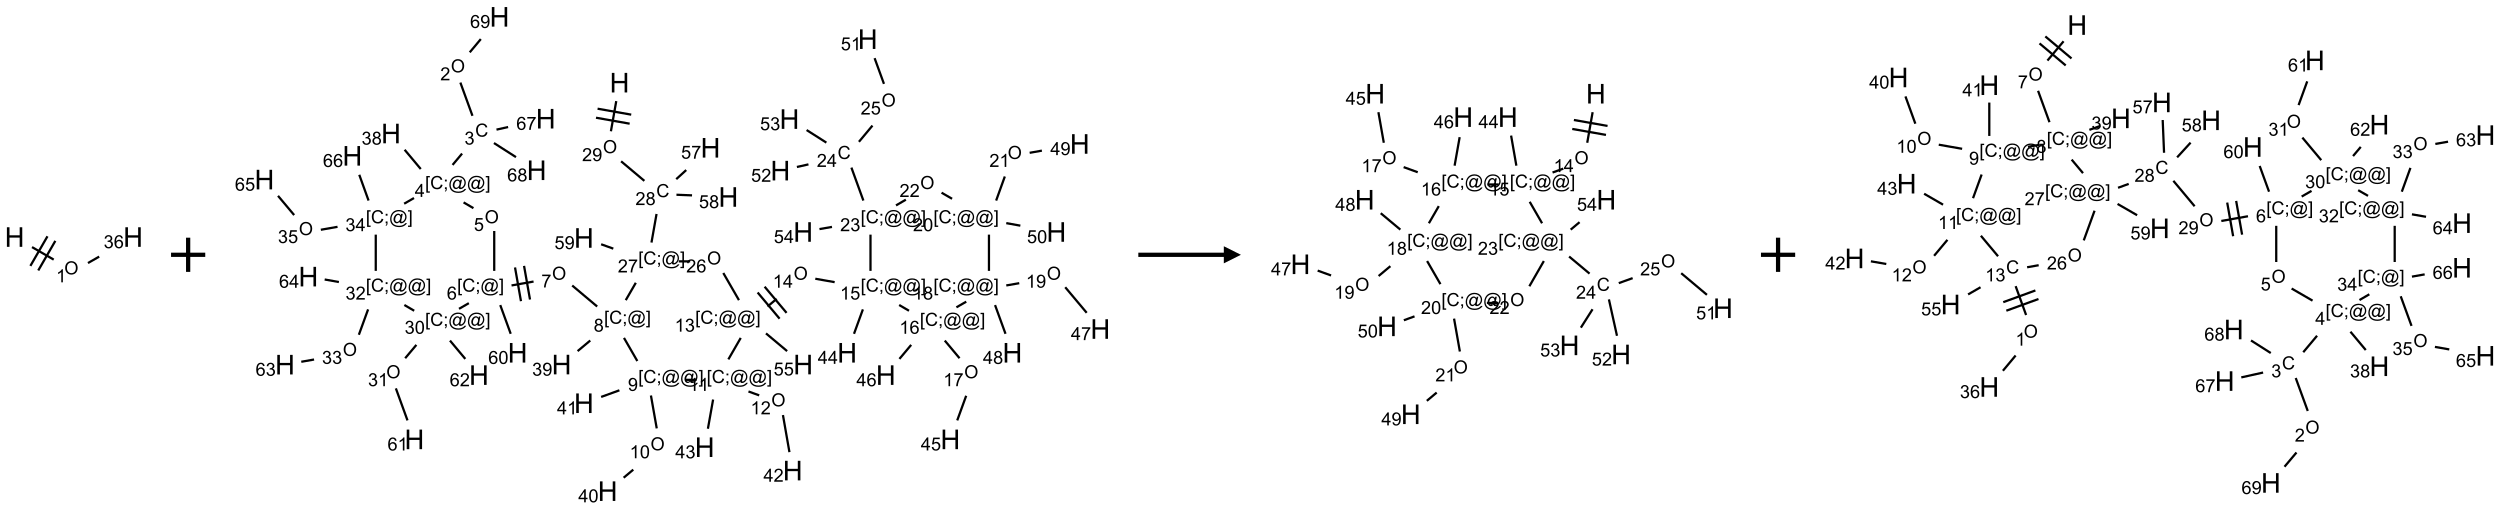 <?xml version="1.0" encoding="UTF-8"?>
<svg xmlns="http://www.w3.org/2000/svg" xmlns:xlink="http://www.w3.org/1999/xlink" width="1462" height="298" viewBox="0 0 1462 298">
<defs>
<g>
<g id="glyph-0-0">
<path d="M 2 0 L 2 -10 L 10 -10 L 10 0 Z M 2.25 -0.25 L 9.75 -0.25 L 9.75 -9.75 L 2.25 -9.75 Z M 2.25 -0.25 "/>
</g>
<g id="glyph-0-1">
<path d="M 1.281 0 L 1.281 -11.453 L 2.797 -11.453 L 2.797 -6.75 L 8.75 -6.75 L 8.75 -11.453 L 10.266 -11.453 L 10.266 0 L 8.75 0 L 8.75 -5.398 L 2.797 -5.398 L 2.797 0 Z M 1.281 0 "/>
</g>
<g id="glyph-1-0">
<path d="M 1.332 0 L 1.332 -6.668 L 6.668 -6.668 L 6.668 0 Z M 1.5 -0.168 L 6.5 -0.168 L 6.5 -6.5 L 1.5 -6.5 Z M 1.5 -0.168 "/>
</g>
<g id="glyph-1-1">
<path d="M 0.516 -3.719 C 0.516 -4.984 0.855 -5.977 1.535 -6.695 C 2.215 -7.414 3.094 -7.77 4.172 -7.77 C 4.875 -7.77 5.512 -7.602 6.078 -7.266 C 6.645 -6.93 7.074 -6.461 7.371 -5.855 C 7.668 -5.254 7.816 -4.57 7.816 -3.809 C 7.816 -3.035 7.66 -2.34 7.348 -1.73 C 7.035 -1.117 6.594 -0.656 6.02 -0.34 C 5.449 -0.027 4.828 0.129 4.168 0.129 C 3.449 0.129 2.805 -0.043 2.238 -0.391 C 1.672 -0.738 1.246 -1.211 0.953 -1.812 C 0.66 -2.414 0.516 -3.047 0.516 -3.719 Z M 1.559 -3.703 C 1.559 -2.781 1.805 -2.059 2.301 -1.527 C 2.793 -1 3.414 -0.734 4.16 -0.734 C 4.922 -0.734 5.547 -1 6.039 -1.535 C 6.531 -2.07 6.777 -2.828 6.777 -3.812 C 6.777 -4.434 6.672 -4.977 6.461 -5.441 C 6.25 -5.902 5.945 -6.262 5.539 -6.52 C 5.133 -6.773 4.68 -6.902 4.176 -6.902 C 3.461 -6.902 2.848 -6.656 2.332 -6.164 C 1.816 -5.672 1.559 -4.852 1.559 -3.703 Z M 1.559 -3.703 "/>
</g>
<g id="glyph-1-2">
<path d="M 3.973 0 L 3.035 0 L 3.035 -5.973 C 2.809 -5.758 2.516 -5.543 2.148 -5.328 C 1.781 -5.113 1.453 -4.953 1.16 -4.844 L 1.16 -5.75 C 1.684 -5.996 2.145 -6.297 2.535 -6.645 C 2.93 -6.996 3.207 -7.336 3.371 -7.668 L 3.973 -7.668 Z M 3.973 0 "/>
</g>
<g id="glyph-1-3">
<path d="M 0.449 -2.016 L 1.387 -2.141 C 1.492 -1.609 1.676 -1.227 1.934 -0.992 C 2.191 -0.758 2.508 -0.641 2.879 -0.641 C 3.32 -0.641 3.695 -0.793 3.996 -1.098 C 4.301 -1.402 4.453 -1.781 4.453 -2.234 C 4.453 -2.664 4.312 -3.02 4.031 -3.301 C 3.75 -3.578 3.391 -3.719 2.957 -3.719 C 2.781 -3.719 2.562 -3.684 2.297 -3.613 L 2.402 -4.438 C 2.465 -4.43 2.516 -4.426 2.551 -4.426 C 2.949 -4.426 3.312 -4.531 3.629 -4.738 C 3.949 -4.949 4.109 -5.27 4.109 -5.703 C 4.109 -6.047 3.992 -6.332 3.762 -6.559 C 3.527 -6.785 3.227 -6.895 2.859 -6.895 C 2.496 -6.895 2.191 -6.781 1.949 -6.551 C 1.707 -6.324 1.547 -5.98 1.48 -5.52 L 0.543 -5.688 C 0.656 -6.316 0.918 -6.805 1.324 -7.148 C 1.73 -7.492 2.234 -7.668 2.84 -7.668 C 3.254 -7.668 3.641 -7.578 3.988 -7.398 C 4.34 -7.219 4.609 -6.977 4.793 -6.668 C 4.98 -6.359 5.074 -6.031 5.074 -5.684 C 5.074 -5.352 4.984 -5.051 4.809 -4.781 C 4.629 -4.512 4.367 -4.297 4.02 -4.137 C 4.473 -4.031 4.824 -3.816 5.074 -3.488 C 5.324 -3.16 5.449 -2.75 5.449 -2.254 C 5.449 -1.59 5.203 -1.023 4.719 -0.559 C 4.234 -0.098 3.617 0.137 2.875 0.137 C 2.203 0.137 1.648 -0.062 1.207 -0.465 C 0.762 -0.863 0.512 -1.379 0.449 -2.016 Z M 0.449 -2.016 "/>
</g>
<g id="glyph-1-4">
<path d="M 5.309 -5.766 L 4.375 -5.691 C 4.293 -6.059 4.172 -6.328 4.02 -6.496 C 3.766 -6.762 3.453 -6.895 3.082 -6.895 C 2.785 -6.895 2.523 -6.812 2.297 -6.645 C 2 -6.43 1.77 -6.117 1.598 -5.703 C 1.43 -5.289 1.34 -4.703 1.332 -3.938 C 1.559 -4.281 1.836 -4.535 2.16 -4.703 C 2.488 -4.871 2.828 -4.953 3.188 -4.953 C 3.812 -4.953 4.344 -4.723 4.785 -4.262 C 5.223 -3.801 5.441 -3.207 5.441 -2.48 C 5.441 -2 5.34 -1.555 5.133 -1.145 C 4.926 -0.73 4.641 -0.418 4.281 -0.199 C 3.922 0.02 3.512 0.129 3.051 0.129 C 2.27 0.129 1.633 -0.156 1.141 -0.73 C 0.648 -1.305 0.402 -2.254 0.402 -3.574 C 0.402 -5.051 0.672 -6.121 1.219 -6.793 C 1.695 -7.375 2.336 -7.668 3.141 -7.668 C 3.742 -7.668 4.234 -7.5 4.617 -7.16 C 5 -6.824 5.23 -6.359 5.309 -5.766 Z M 1.48 -2.473 C 1.48 -2.152 1.547 -1.844 1.684 -1.547 C 1.82 -1.25 2.016 -1.027 2.262 -0.871 C 2.508 -0.719 2.766 -0.641 3.035 -0.641 C 3.434 -0.641 3.773 -0.801 4.059 -1.121 C 4.344 -1.441 4.484 -1.875 4.484 -2.422 C 4.484 -2.949 4.344 -3.367 4.062 -3.668 C 3.781 -3.973 3.426 -4.125 3 -4.125 C 2.578 -4.125 2.219 -3.973 1.922 -3.668 C 1.625 -3.363 1.48 -2.969 1.48 -2.473 Z M 1.48 -2.473 "/>
</g>
<g id="glyph-1-5">
<path d="M 5.371 -0.902 L 5.371 0 L 0.324 0 C 0.316 -0.227 0.352 -0.441 0.434 -0.652 C 0.562 -0.996 0.766 -1.332 1.051 -1.668 C 1.332 -2 1.742 -2.387 2.277 -2.824 C 3.105 -3.504 3.668 -4.043 3.957 -4.441 C 4.25 -4.84 4.395 -5.215 4.395 -5.566 C 4.395 -5.938 4.262 -6.254 3.996 -6.508 C 3.73 -6.762 3.387 -6.891 2.957 -6.891 C 2.508 -6.891 2.145 -6.754 1.875 -6.484 C 1.605 -6.215 1.469 -5.84 1.465 -5.359 L 0.5 -5.457 C 0.566 -6.176 0.812 -6.727 1.246 -7.102 C 1.676 -7.477 2.254 -7.668 2.98 -7.668 C 3.711 -7.668 4.293 -7.465 4.719 -7.059 C 5.145 -6.652 5.359 -6.148 5.359 -5.547 C 5.359 -5.242 5.297 -4.941 5.172 -4.645 C 5.047 -4.352 4.84 -4.039 4.551 -3.715 C 4.262 -3.387 3.777 -2.938 3.105 -2.371 C 2.543 -1.898 2.18 -1.578 2.02 -1.41 C 1.859 -1.242 1.73 -1.07 1.625 -0.902 Z M 5.371 -0.902 "/>
</g>
<g id="glyph-1-6">
<path d="M 0.582 -1.766 L 1.484 -1.848 C 1.562 -1.426 1.707 -1.117 1.922 -0.926 C 2.137 -0.734 2.414 -0.641 2.75 -0.641 C 3.039 -0.641 3.289 -0.707 3.508 -0.84 C 3.727 -0.973 3.902 -1.148 4.043 -1.367 C 4.18 -1.586 4.297 -1.887 4.391 -2.262 C 4.484 -2.637 4.531 -3.016 4.531 -3.406 C 4.531 -3.449 4.531 -3.512 4.527 -3.594 C 4.34 -3.297 4.082 -3.055 3.758 -2.867 C 3.434 -2.68 3.082 -2.59 2.703 -2.59 C 2.07 -2.59 1.535 -2.816 1.098 -3.277 C 0.66 -3.734 0.441 -4.34 0.441 -5.09 C 0.441 -5.863 0.672 -6.484 1.129 -6.957 C 1.586 -7.43 2.156 -7.668 2.844 -7.668 C 3.34 -7.668 3.793 -7.531 4.207 -7.266 C 4.617 -7 4.93 -6.617 5.145 -6.121 C 5.355 -5.629 5.465 -4.91 5.465 -3.973 C 5.465 -2.996 5.359 -2.223 5.145 -1.645 C 4.934 -1.066 4.617 -0.625 4.199 -0.324 C 3.781 -0.02 3.293 0.129 2.73 0.129 C 2.133 0.129 1.645 -0.035 1.266 -0.367 C 0.887 -0.699 0.66 -1.164 0.582 -1.766 Z M 4.422 -5.137 C 4.422 -5.676 4.277 -6.102 3.992 -6.418 C 3.707 -6.734 3.359 -6.891 2.957 -6.891 C 2.543 -6.891 2.18 -6.719 1.871 -6.379 C 1.562 -6.039 1.406 -5.598 1.406 -5.059 C 1.406 -4.57 1.555 -4.176 1.848 -3.871 C 2.141 -3.566 2.5 -3.418 2.934 -3.418 C 3.367 -3.418 3.723 -3.57 4.004 -3.871 C 4.281 -4.176 4.422 -4.598 4.422 -5.137 Z M 4.422 -5.137 "/>
</g>
<g id="glyph-1-7">
<path d="M 6.27 -2.676 L 7.281 -2.422 C 7.07 -1.594 6.688 -0.961 6.137 -0.523 C 5.586 -0.086 4.914 0.129 4.121 0.129 C 3.297 0.129 2.629 -0.039 2.113 -0.371 C 1.598 -0.707 1.203 -1.191 0.934 -1.828 C 0.664 -2.465 0.531 -3.145 0.531 -3.875 C 0.531 -4.672 0.684 -5.363 0.988 -5.957 C 1.293 -6.547 1.723 -6.996 2.285 -7.305 C 2.844 -7.613 3.461 -7.766 4.137 -7.766 C 4.898 -7.766 5.543 -7.57 6.062 -7.184 C 6.582 -6.793 6.945 -6.246 7.152 -5.543 L 6.156 -5.309 C 5.98 -5.863 5.723 -6.266 5.387 -6.52 C 5.051 -6.773 4.625 -6.902 4.113 -6.902 C 3.527 -6.902 3.039 -6.762 2.645 -6.48 C 2.25 -6.199 1.973 -5.82 1.812 -5.348 C 1.652 -4.871 1.574 -4.383 1.574 -3.879 C 1.574 -3.23 1.668 -2.664 1.855 -2.18 C 2.047 -1.695 2.34 -1.332 2.738 -1.094 C 3.137 -0.855 3.57 -0.734 4.035 -0.734 C 4.602 -0.734 5.082 -0.898 5.473 -1.223 C 5.867 -1.551 6.133 -2.035 6.27 -2.676 Z M 6.27 -2.676 "/>
</g>
<g id="glyph-1-8">
<path d="M 1.887 -4.141 C 1.496 -4.281 1.207 -4.484 1.02 -4.75 C 0.832 -5.016 0.738 -5.328 0.738 -5.699 C 0.738 -6.254 0.938 -6.719 1.34 -7.098 C 1.738 -7.477 2.27 -7.668 2.934 -7.668 C 3.598 -7.668 4.137 -7.473 4.543 -7.086 C 4.949 -6.699 5.152 -6.227 5.152 -5.672 C 5.152 -5.316 5.059 -5.008 4.871 -4.746 C 4.688 -4.484 4.406 -4.281 4.027 -4.141 C 4.496 -3.988 4.852 -3.742 5.098 -3.402 C 5.34 -3.062 5.465 -2.656 5.465 -2.184 C 5.465 -1.531 5.234 -0.98 4.77 -0.535 C 4.309 -0.09 3.703 0.129 2.949 0.129 C 2.195 0.129 1.586 -0.094 1.125 -0.539 C 0.664 -0.984 0.434 -1.543 0.434 -2.207 C 0.434 -2.703 0.559 -3.121 0.809 -3.457 C 1.062 -3.793 1.422 -4.02 1.887 -4.141 Z M 1.699 -5.73 C 1.699 -5.367 1.812 -5.074 2.047 -4.844 C 2.281 -4.613 2.582 -4.5 2.953 -4.5 C 3.312 -4.5 3.609 -4.613 3.84 -4.84 C 4.07 -5.066 4.188 -5.348 4.188 -5.676 C 4.188 -6.02 4.07 -6.309 3.832 -6.543 C 3.594 -6.777 3.297 -6.895 2.941 -6.895 C 2.586 -6.895 2.289 -6.781 2.051 -6.551 C 1.816 -6.324 1.699 -6.047 1.699 -5.73 Z M 1.395 -2.203 C 1.395 -1.938 1.461 -1.676 1.586 -1.426 C 1.711 -1.176 1.902 -0.984 2.152 -0.848 C 2.402 -0.711 2.672 -0.641 2.957 -0.641 C 3.406 -0.641 3.777 -0.785 4.066 -1.074 C 4.359 -1.363 4.504 -1.727 4.504 -2.172 C 4.504 -2.625 4.355 -2.996 4.055 -3.293 C 3.754 -3.586 3.379 -3.734 2.926 -3.734 C 2.484 -3.734 2.121 -3.59 1.832 -3.297 C 1.543 -3.004 1.395 -2.641 1.395 -2.203 Z M 1.395 -2.203 "/>
</g>
<g id="glyph-1-9">
<path d="M 0.723 2.121 L 0.723 -7.637 L 2.793 -7.637 L 2.793 -6.859 L 1.66 -6.859 L 1.66 1.344 L 2.793 1.344 L 2.793 2.121 Z M 0.723 2.121 "/>
</g>
<g id="glyph-1-10">
<path d="M 0.949 -4.465 L 0.949 -5.531 L 2.016 -5.531 L 2.016 -4.465 Z M 0.949 0 L 0.949 -1.066 L 2.016 -1.066 L 2.016 0 C 2.016 0.391 1.945 0.711 1.809 0.949 C 1.668 1.191 1.449 1.379 1.145 1.512 L 0.887 1.109 C 1.082 1.023 1.23 0.895 1.324 0.727 C 1.418 0.559 1.469 0.316 1.48 0 Z M 0.949 0 "/>
</g>
<g id="glyph-1-11">
<path d="M 6.047 -0.848 C 5.82 -0.59 5.57 -0.379 5.289 -0.223 C 5.008 -0.062 4.73 0.016 4.449 0.016 C 4.141 0.016 3.84 -0.074 3.547 -0.254 C 3.254 -0.434 3.02 -0.715 2.836 -1.09 C 2.652 -1.465 2.562 -1.875 2.562 -2.324 C 2.562 -2.875 2.703 -3.43 2.988 -3.98 C 3.27 -4.535 3.621 -4.953 4.043 -5.23 C 4.461 -5.508 4.871 -5.645 5.266 -5.645 C 5.566 -5.645 5.855 -5.566 6.129 -5.41 C 6.402 -5.25 6.641 -5.012 6.84 -4.688 L 7.016 -5.496 L 7.949 -5.496 L 7.199 -2 C 7.094 -1.516 7.043 -1.246 7.043 -1.191 C 7.043 -1.098 7.078 -1.02 7.148 -0.949 C 7.219 -0.883 7.305 -0.848 7.406 -0.848 C 7.59 -0.848 7.832 -0.953 8.129 -1.168 C 8.527 -1.445 8.84 -1.816 9.07 -2.285 C 9.301 -2.75 9.418 -3.234 9.418 -3.73 C 9.418 -4.309 9.27 -4.852 8.973 -5.355 C 8.676 -5.859 8.23 -6.262 7.645 -6.562 C 7.055 -6.863 6.406 -7.016 5.691 -7.016 C 4.879 -7.016 4.137 -6.824 3.465 -6.445 C 2.793 -6.066 2.273 -5.52 1.902 -4.809 C 1.535 -4.098 1.348 -3.34 1.348 -2.527 C 1.348 -1.676 1.535 -0.941 1.902 -0.328 C 2.273 0.285 2.809 0.742 3.508 1.035 C 4.207 1.328 4.984 1.473 5.832 1.473 C 6.742 1.473 7.504 1.32 8.121 1.016 C 8.734 0.711 9.195 0.34 9.5 -0.098 L 10.441 -0.098 C 10.266 0.266 9.961 0.637 9.531 1.016 C 9.102 1.395 8.59 1.695 7.996 1.914 C 7.402 2.133 6.688 2.246 5.848 2.246 C 5.078 2.246 4.367 2.145 3.715 1.949 C 3.066 1.75 2.512 1.453 2.051 1.055 C 1.594 0.656 1.25 0.199 1.016 -0.316 C 0.723 -0.973 0.578 -1.684 0.578 -2.441 C 0.578 -3.289 0.75 -4.098 1.098 -4.863 C 1.523 -5.805 2.125 -6.527 2.902 -7.027 C 3.684 -7.527 4.629 -7.777 5.738 -7.777 C 6.602 -7.777 7.375 -7.602 8.059 -7.246 C 8.746 -6.895 9.285 -6.371 9.684 -5.672 C 10.02 -5.07 10.188 -4.418 10.188 -3.715 C 10.188 -2.707 9.832 -1.812 9.125 -1.031 C 8.492 -0.328 7.801 0.02 7.051 0.02 C 6.812 0.02 6.617 -0.016 6.473 -0.09 C 6.324 -0.16 6.215 -0.266 6.145 -0.402 C 6.102 -0.488 6.066 -0.637 6.047 -0.848 Z M 3.527 -2.262 C 3.527 -1.785 3.641 -1.414 3.863 -1.152 C 4.09 -0.887 4.348 -0.754 4.641 -0.754 C 4.836 -0.754 5.039 -0.812 5.254 -0.93 C 5.469 -1.047 5.676 -1.219 5.871 -1.449 C 6.066 -1.676 6.23 -1.969 6.355 -2.32 C 6.48 -2.672 6.543 -3.027 6.543 -3.379 C 6.543 -3.852 6.426 -4.219 6.191 -4.48 C 5.957 -4.738 5.672 -4.871 5.332 -4.871 C 5.109 -4.871 4.902 -4.812 4.707 -4.699 C 4.512 -4.586 4.32 -4.406 4.137 -4.156 C 3.953 -3.906 3.805 -3.602 3.691 -3.246 C 3.582 -2.887 3.527 -2.559 3.527 -2.262 Z M 3.527 -2.262 "/>
</g>
<g id="glyph-1-12">
<path d="M 2.27 2.121 L 0.203 2.121 L 0.203 1.344 L 1.332 1.344 L 1.332 -6.859 L 0.203 -6.859 L 0.203 -7.637 L 2.27 -7.637 Z M 2.27 2.121 "/>
</g>
<g id="glyph-1-13">
<path d="M 0.504 -6.637 L 0.504 -7.535 L 5.449 -7.535 L 5.449 -6.809 C 4.961 -6.289 4.48 -5.602 4.004 -4.746 C 3.527 -3.887 3.156 -3.004 2.895 -2.098 C 2.707 -1.461 2.59 -0.762 2.535 0 L 1.574 0 C 1.582 -0.602 1.703 -1.328 1.926 -2.176 C 2.152 -3.027 2.477 -3.848 2.898 -4.637 C 3.32 -5.426 3.77 -6.094 4.246 -6.637 Z M 0.504 -6.637 "/>
</g>
<g id="glyph-1-14">
<path d="M 0.441 -2 L 1.426 -2.082 C 1.5 -1.605 1.668 -1.242 1.934 -1.004 C 2.199 -0.762 2.52 -0.641 2.895 -0.641 C 3.348 -0.641 3.73 -0.812 4.043 -1.152 C 4.355 -1.492 4.512 -1.941 4.512 -2.504 C 4.512 -3.039 4.359 -3.461 4.059 -3.77 C 3.758 -4.078 3.367 -4.234 2.879 -4.234 C 2.578 -4.234 2.305 -4.164 2.062 -4.027 C 1.82 -3.891 1.629 -3.715 1.488 -3.496 L 0.609 -3.609 L 1.348 -7.531 L 5.145 -7.531 L 5.145 -6.637 L 2.098 -6.637 L 1.688 -4.582 C 2.145 -4.902 2.625 -5.062 3.129 -5.062 C 3.797 -5.062 4.359 -4.832 4.816 -4.371 C 5.277 -3.91 5.504 -3.312 5.504 -2.59 C 5.504 -1.898 5.305 -1.301 4.902 -0.797 C 4.41 -0.18 3.742 0.129 2.895 0.129 C 2.199 0.129 1.633 -0.062 1.195 -0.453 C 0.758 -0.844 0.504 -1.359 0.441 -2 Z M 0.441 -2 "/>
</g>
<g id="glyph-1-15">
<path d="M 0.441 -3.766 C 0.441 -4.668 0.535 -5.395 0.723 -5.945 C 0.906 -6.496 1.184 -6.922 1.551 -7.219 C 1.918 -7.516 2.375 -7.668 2.934 -7.668 C 3.344 -7.668 3.703 -7.586 4.012 -7.418 C 4.32 -7.254 4.574 -7.016 4.777 -6.707 C 4.977 -6.395 5.137 -6.016 5.25 -5.57 C 5.363 -5.125 5.422 -4.523 5.422 -3.766 C 5.422 -2.871 5.328 -2.148 5.145 -1.598 C 4.961 -1.047 4.688 -0.621 4.32 -0.32 C 3.953 -0.02 3.492 0.129 2.934 0.129 C 2.195 0.129 1.617 -0.133 1.199 -0.66 C 0.695 -1.297 0.441 -2.332 0.441 -3.766 Z M 1.406 -3.766 C 1.406 -2.512 1.555 -1.68 1.848 -1.262 C 2.141 -0.848 2.5 -0.641 2.934 -0.641 C 3.363 -0.641 3.727 -0.848 4.02 -1.266 C 4.312 -1.684 4.457 -2.516 4.457 -3.766 C 4.457 -5.023 4.312 -5.859 4.02 -6.27 C 3.727 -6.684 3.359 -6.891 2.922 -6.891 C 2.492 -6.891 2.148 -6.707 1.891 -6.344 C 1.566 -5.879 1.406 -5.02 1.406 -3.766 Z M 1.406 -3.766 "/>
</g>
<g id="glyph-1-16">
<path d="M 3.449 0 L 3.449 -1.828 L 0.137 -1.828 L 0.137 -2.688 L 3.621 -7.637 L 4.387 -7.637 L 4.387 -2.688 L 5.418 -2.688 L 5.418 -1.828 L 4.387 -1.828 L 4.387 0 Z M 3.449 -2.688 L 3.449 -6.129 L 1.059 -2.688 Z M 3.449 -2.688 "/>
</g>
</g>
</defs>
<path fill="none" stroke-width="0.033" stroke-linecap="butt" stroke-linejoin="miter" stroke="rgb(0%, 0%, 0%)" stroke-opacity="1" stroke-miterlimit="10" d="M 0.255 0.147 L 0.572 0.33 " transform="matrix(40, 0, 0, 40, 8.525, 138.623)"/>
<path fill="none" stroke-width="0.033" stroke-linecap="butt" stroke-linejoin="miter" stroke="rgb(0%, 0%, 0%)" stroke-opacity="1" stroke-miterlimit="10" d="M 0.346 0.489 L 0.596 0.056 " transform="matrix(40, 0, 0, 40, 8.525, 138.623)"/>
<path fill="none" stroke-width="0.033" stroke-linecap="butt" stroke-linejoin="miter" stroke="rgb(0%, 0%, 0%)" stroke-opacity="1" stroke-miterlimit="10" d="M 0.231 0.422 L 0.481 -0.011 " transform="matrix(40, 0, 0, 40, 8.525, 138.623)"/>
<path fill="none" stroke-width="0.033" stroke-linecap="butt" stroke-linejoin="miter" stroke="rgb(0%, 0%, 0%)" stroke-opacity="1" stroke-miterlimit="10" d="M 1.073 0.38 L 1.237 0.286 " transform="matrix(40, 0, 0, 40, 8.525, 138.623)"/>
<g fill="rgb(0%, 0%, 0%)" fill-opacity="1">
<use xlink:href="#glyph-0-1" x="2.754" y="144.352"/>
</g>
<g fill="rgb(0%, 0%, 0%)" fill-opacity="1">
<use xlink:href="#glyph-1-1" x="37.59" y="160.473"/>
</g>
<g fill="rgb(0%, 0%, 0%)" fill-opacity="1">
<use xlink:href="#glyph-1-2" x="32.797" y="165.105"/>
</g>
<g fill="rgb(0%, 0%, 0%)" fill-opacity="1">
<use xlink:href="#glyph-0-1" x="72.035" y="144.352"/>
</g>
<g fill="rgb(0%, 0%, 0%)" fill-opacity="1">
<use xlink:href="#glyph-1-3" x="60.605" y="145.145"/>
<use xlink:href="#glyph-1-4" x="66.538" y="145.145"/>
</g>
<path fill="none" stroke-width="0.062" stroke-linecap="butt" stroke-linejoin="miter" stroke="rgb(0%, 0%, 0%)" stroke-opacity="1" stroke-miterlimit="10" d="M 0 0 L 0.5 0 M 0.25 -0.25 L 0.25 0.25 " transform="matrix(40, 0, 0, 40, 100.029, 149)"/>
<path fill="none" stroke-width="0.033" stroke-linecap="butt" stroke-linejoin="miter" stroke="rgb(0%, 0%, 0%)" stroke-opacity="1" stroke-miterlimit="10" d="M 5.144 1.232 L 5.066 1.673 " transform="matrix(40, 0, 0, 40, 154.623, 9.848)"/>
<path fill="none" stroke-width="0.033" stroke-linecap="butt" stroke-linejoin="miter" stroke="rgb(0%, 0%, 0%)" stroke-opacity="1" stroke-miterlimit="10" d="M 4.848 1.475 L 5.34 1.562 " transform="matrix(40, 0, 0, 40, 154.623, 9.848)"/>
<path fill="none" stroke-width="0.033" stroke-linecap="butt" stroke-linejoin="miter" stroke="rgb(0%, 0%, 0%)" stroke-opacity="1" stroke-miterlimit="10" d="M 4.871 1.343 L 5.363 1.43 " transform="matrix(40, 0, 0, 40, 154.623, 9.848)"/>
<path fill="none" stroke-width="0.033" stroke-linecap="butt" stroke-linejoin="miter" stroke="rgb(0%, 0%, 0%)" stroke-opacity="1" stroke-miterlimit="10" d="M 5.215 2.112 L 5.555 2.398 " transform="matrix(40, 0, 0, 40, 154.623, 9.848)"/>
<path fill="none" stroke-width="0.033" stroke-linecap="butt" stroke-linejoin="miter" stroke="rgb(0%, 0%, 0%)" stroke-opacity="1" stroke-miterlimit="10" d="M 5.733 2.882 L 5.659 3.3 " transform="matrix(40, 0, 0, 40, 154.623, 9.848)"/>
<path fill="none" stroke-width="0.033" stroke-linecap="butt" stroke-linejoin="miter" stroke="rgb(0%, 0%, 0%)" stroke-opacity="1" stroke-miterlimit="10" d="M 5.101 3.389 L 4.923 3.325 " transform="matrix(40, 0, 0, 40, 154.623, 9.848)"/>
<path fill="none" stroke-width="0.033" stroke-linecap="butt" stroke-linejoin="miter" stroke="rgb(0%, 0%, 0%)" stroke-opacity="1" stroke-miterlimit="10" d="M 5.43 3.888 L 5.283 4.142 " transform="matrix(40, 0, 0, 40, 154.623, 9.848)"/>
<path fill="none" stroke-width="0.033" stroke-linecap="butt" stroke-linejoin="miter" stroke="rgb(0%, 0%, 0%)" stroke-opacity="1" stroke-miterlimit="10" d="M 4.865 4.235 L 4.5 3.928 " transform="matrix(40, 0, 0, 40, 154.623, 9.848)"/>
<path fill="none" stroke-width="0.033" stroke-linecap="butt" stroke-linejoin="miter" stroke="rgb(0%, 0%, 0%)" stroke-opacity="1" stroke-miterlimit="10" d="M 3.935 3.87 L 3.613 3.927 " transform="matrix(40, 0, 0, 40, 154.623, 9.848)"/>
<path fill="none" stroke-width="0.033" stroke-linecap="butt" stroke-linejoin="miter" stroke="rgb(0%, 0%, 0%)" stroke-opacity="1" stroke-miterlimit="10" d="M 3.664 3.664 L 3.751 4.157 " transform="matrix(40, 0, 0, 40, 154.623, 9.848)"/>
<path fill="none" stroke-width="0.033" stroke-linecap="butt" stroke-linejoin="miter" stroke="rgb(0%, 0%, 0%)" stroke-opacity="1" stroke-miterlimit="10" d="M 3.796 3.641 L 3.883 4.133 " transform="matrix(40, 0, 0, 40, 154.623, 9.848)"/>
<path fill="none" stroke-width="0.033" stroke-linecap="butt" stroke-linejoin="miter" stroke="rgb(0%, 0%, 0%)" stroke-opacity="1" stroke-miterlimit="10" d="M 3.448 4.214 L 3.601 4.634 " transform="matrix(40, 0, 0, 40, 154.623, 9.848)"/>
<path fill="none" stroke-width="0.033" stroke-linecap="butt" stroke-linejoin="miter" stroke="rgb(0%, 0%, 0%)" stroke-opacity="1" stroke-miterlimit="10" d="M 3.36 3.714 L 3.36 3.131 " transform="matrix(40, 0, 0, 40, 154.623, 9.848)"/>
<path fill="none" stroke-width="0.033" stroke-linecap="butt" stroke-linejoin="miter" stroke="rgb(0%, 0%, 0%)" stroke-opacity="1" stroke-miterlimit="10" d="M 3.056 2.797 L 2.912 2.713 " transform="matrix(40, 0, 0, 40, 154.623, 9.848)"/>
<path fill="none" stroke-width="0.033" stroke-linecap="butt" stroke-linejoin="miter" stroke="rgb(0%, 0%, 0%)" stroke-opacity="1" stroke-miterlimit="10" d="M 2.751 2.165 L 2.89 1.999 " transform="matrix(40, 0, 0, 40, 154.623, 9.848)"/>
<path fill="none" stroke-width="0.033" stroke-linecap="butt" stroke-linejoin="miter" stroke="rgb(0%, 0%, 0%)" stroke-opacity="1" stroke-miterlimit="10" d="M 3.042 1.447 L 2.865 0.961 " transform="matrix(40, 0, 0, 40, 154.623, 9.848)"/>
<path fill="none" stroke-width="0.033" stroke-linecap="butt" stroke-linejoin="miter" stroke="rgb(0%, 0%, 0%)" stroke-opacity="1" stroke-miterlimit="10" d="M 3.002 0.519 L 3.164 0.325 " transform="matrix(40, 0, 0, 40, 154.623, 9.848)"/>
<path fill="none" stroke-width="0.033" stroke-linecap="butt" stroke-linejoin="miter" stroke="rgb(0%, 0%, 0%)" stroke-opacity="1" stroke-miterlimit="10" d="M 3.393 1.649 L 3.563 1.611 " transform="matrix(40, 0, 0, 40, 154.623, 9.848)"/>
<path fill="none" stroke-width="0.033" stroke-linecap="butt" stroke-linejoin="miter" stroke="rgb(0%, 0%, 0%)" stroke-opacity="1" stroke-miterlimit="10" d="M 3.356 1.845 L 3.678 2.051 " transform="matrix(40, 0, 0, 40, 154.623, 9.848)"/>
<path fill="none" stroke-width="0.033" stroke-linecap="butt" stroke-linejoin="miter" stroke="rgb(0%, 0%, 0%)" stroke-opacity="1" stroke-miterlimit="10" d="M 2.286 2.225 L 2.05 1.943 " transform="matrix(40, 0, 0, 40, 154.623, 9.848)"/>
<path fill="none" stroke-width="0.033" stroke-linecap="butt" stroke-linejoin="miter" stroke="rgb(0%, 0%, 0%)" stroke-opacity="1" stroke-miterlimit="10" d="M 2.187 2.649 L 2.043 2.732 " transform="matrix(40, 0, 0, 40, 154.623, 9.848)"/>
<path fill="none" stroke-width="0.033" stroke-linecap="butt" stroke-linejoin="miter" stroke="rgb(0%, 0%, 0%)" stroke-opacity="1" stroke-miterlimit="10" d="M 1.069 3.07 L 0.825 3.113 " transform="matrix(40, 0, 0, 40, 154.623, 9.848)"/>
<path fill="none" stroke-width="0.033" stroke-linecap="butt" stroke-linejoin="miter" stroke="rgb(0%, 0%, 0%)" stroke-opacity="1" stroke-miterlimit="10" d="M 0.435 2.898 L 0.199 2.617 " transform="matrix(40, 0, 0, 40, 154.623, 9.848)"/>
<path fill="none" stroke-width="0.033" stroke-linecap="butt" stroke-linejoin="miter" stroke="rgb(0%, 0%, 0%)" stroke-opacity="1" stroke-miterlimit="10" d="M 1.523 2.686 L 1.387 2.309 " transform="matrix(40, 0, 0, 40, 154.623, 9.848)"/>
<path fill="none" stroke-width="0.033" stroke-linecap="butt" stroke-linejoin="miter" stroke="rgb(0%, 0%, 0%)" stroke-opacity="1" stroke-miterlimit="10" d="M 1.628 3.184 L 1.628 3.714 " transform="matrix(40, 0, 0, 40, 154.623, 9.848)"/>
<path fill="none" stroke-width="0.033" stroke-linecap="butt" stroke-linejoin="miter" stroke="rgb(0%, 0%, 0%)" stroke-opacity="1" stroke-miterlimit="10" d="M 1.516 4.277 L 1.381 4.648 " transform="matrix(40, 0, 0, 40, 154.623, 9.848)"/>
<path fill="none" stroke-width="0.033" stroke-linecap="butt" stroke-linejoin="miter" stroke="rgb(0%, 0%, 0%)" stroke-opacity="1" stroke-miterlimit="10" d="M 0.726 5.01 L 0.539 5.043 " transform="matrix(40, 0, 0, 40, 154.623, 9.848)"/>
<path fill="none" stroke-width="0.033" stroke-linecap="butt" stroke-linejoin="miter" stroke="rgb(0%, 0%, 0%)" stroke-opacity="1" stroke-miterlimit="10" d="M 1.089 3.877 L 0.881 3.84 " transform="matrix(40, 0, 0, 40, 154.623, 9.848)"/>
<path fill="none" stroke-width="0.033" stroke-linecap="butt" stroke-linejoin="miter" stroke="rgb(0%, 0%, 0%)" stroke-opacity="1" stroke-miterlimit="10" d="M 2.046 4.213 L 2.19 4.297 " transform="matrix(40, 0, 0, 40, 154.623, 9.848)"/>
<path fill="none" stroke-width="0.033" stroke-linecap="butt" stroke-linejoin="miter" stroke="rgb(0%, 0%, 0%)" stroke-opacity="1" stroke-miterlimit="10" d="M 2.845 4.269 L 2.989 4.186 " transform="matrix(40, 0, 0, 40, 154.623, 9.848)"/>
<path fill="none" stroke-width="0.033" stroke-linecap="butt" stroke-linejoin="miter" stroke="rgb(0%, 0%, 0%)" stroke-opacity="1" stroke-miterlimit="10" d="M 2.222 4.796 L 2.058 4.991 " transform="matrix(40, 0, 0, 40, 154.623, 9.848)"/>
<path fill="none" stroke-width="0.033" stroke-linecap="butt" stroke-linejoin="miter" stroke="rgb(0%, 0%, 0%)" stroke-opacity="1" stroke-miterlimit="10" d="M 1.922 5.432 L 2.092 5.9 " transform="matrix(40, 0, 0, 40, 154.623, 9.848)"/>
<path fill="none" stroke-width="0.033" stroke-linecap="butt" stroke-linejoin="miter" stroke="rgb(0%, 0%, 0%)" stroke-opacity="1" stroke-miterlimit="10" d="M 2.713 4.733 L 2.937 5.001 " transform="matrix(40, 0, 0, 40, 154.623, 9.848)"/>
<path fill="none" stroke-width="0.033" stroke-linecap="butt" stroke-linejoin="miter" stroke="rgb(0%, 0%, 0%)" stroke-opacity="1" stroke-miterlimit="10" d="M 4.764 4.732 L 4.579 4.887 " transform="matrix(40, 0, 0, 40, 154.623, 9.848)"/>
<path fill="none" stroke-width="0.033" stroke-linecap="butt" stroke-linejoin="miter" stroke="rgb(0%, 0%, 0%)" stroke-opacity="1" stroke-miterlimit="10" d="M 5.257 4.694 L 5.452 5.032 " transform="matrix(40, 0, 0, 40, 154.623, 9.848)"/>
<path fill="none" stroke-width="0.033" stroke-linecap="butt" stroke-linejoin="miter" stroke="rgb(0%, 0%, 0%)" stroke-opacity="1" stroke-miterlimit="10" d="M 5.651 5.536 L 5.736 6.017 " transform="matrix(40, 0, 0, 40, 154.623, 9.848)"/>
<path fill="none" stroke-width="0.033" stroke-linecap="butt" stroke-linejoin="miter" stroke="rgb(0%, 0%, 0%)" stroke-opacity="1" stroke-miterlimit="10" d="M 5.393 6.62 L 5.252 6.738 " transform="matrix(40, 0, 0, 40, 154.623, 9.848)"/>
<path fill="none" stroke-width="0.033" stroke-linecap="butt" stroke-linejoin="miter" stroke="rgb(0%, 0%, 0%)" stroke-opacity="1" stroke-miterlimit="10" d="M 5.19 5.46 L 4.923 5.557 " transform="matrix(40, 0, 0, 40, 154.623, 9.848)"/>
<path fill="none" stroke-width="0.033" stroke-linecap="butt" stroke-linejoin="miter" stroke="rgb(0%, 0%, 0%)" stroke-opacity="1" stroke-miterlimit="10" d="M 6.152 5.307 L 6.318 5.307 " transform="matrix(40, 0, 0, 40, 154.623, 9.848)"/>
<path fill="none" stroke-width="0.033" stroke-linecap="butt" stroke-linejoin="miter" stroke="rgb(0%, 0%, 0%)" stroke-opacity="1" stroke-miterlimit="10" d="M 7.077 5.477 L 7.234 5.534 " transform="matrix(40, 0, 0, 40, 154.623, 9.848)"/>
<path fill="none" stroke-width="0.033" stroke-linecap="butt" stroke-linejoin="miter" stroke="rgb(0%, 0%, 0%)" stroke-opacity="1" stroke-miterlimit="10" d="M 7.581 5.822 L 7.676 6.364 " transform="matrix(40, 0, 0, 40, 154.623, 9.848)"/>
<path fill="none" stroke-width="0.033" stroke-linecap="butt" stroke-linejoin="miter" stroke="rgb(0%, 0%, 0%)" stroke-opacity="1" stroke-miterlimit="10" d="M 6.56 5.595 L 6.484 6.022 " transform="matrix(40, 0, 0, 40, 154.623, 9.848)"/>
<path fill="none" stroke-width="0.033" stroke-linecap="butt" stroke-linejoin="miter" stroke="rgb(0%, 0%, 0%)" stroke-opacity="1" stroke-miterlimit="10" d="M 6.783 5.008 L 6.964 4.694 " transform="matrix(40, 0, 0, 40, 154.623, 9.848)"/>
<path fill="none" stroke-width="0.033" stroke-linecap="butt" stroke-linejoin="miter" stroke="rgb(0%, 0%, 0%)" stroke-opacity="1" stroke-miterlimit="10" d="M 7.356 4.235 L 7.489 4.123 " transform="matrix(40, 0, 0, 40, 154.623, 9.848)"/>
<path fill="none" stroke-width="0.033" stroke-linecap="butt" stroke-linejoin="miter" stroke="rgb(0%, 0%, 0%)" stroke-opacity="1" stroke-miterlimit="10" d="M 7.634 4.328 L 7.313 3.945 " transform="matrix(40, 0, 0, 40, 154.623, 9.848)"/>
<path fill="none" stroke-width="0.033" stroke-linecap="butt" stroke-linejoin="miter" stroke="rgb(0%, 0%, 0%)" stroke-opacity="1" stroke-miterlimit="10" d="M 7.532 4.413 L 7.211 4.03 " transform="matrix(40, 0, 0, 40, 154.623, 9.848)"/>
<path fill="none" stroke-width="0.033" stroke-linecap="butt" stroke-linejoin="miter" stroke="rgb(0%, 0%, 0%)" stroke-opacity="1" stroke-miterlimit="10" d="M 8.054 3.829 L 8.337 3.879 " transform="matrix(40, 0, 0, 40, 154.623, 9.848)"/>
<path fill="none" stroke-width="0.033" stroke-linecap="butt" stroke-linejoin="miter" stroke="rgb(0%, 0%, 0%)" stroke-opacity="1" stroke-miterlimit="10" d="M 8.75 4.277 L 8.62 4.634 " transform="matrix(40, 0, 0, 40, 154.623, 9.848)"/>
<path fill="none" stroke-width="0.033" stroke-linecap="butt" stroke-linejoin="miter" stroke="rgb(0%, 0%, 0%)" stroke-opacity="1" stroke-miterlimit="10" d="M 9.28 4.213 L 9.424 4.297 " transform="matrix(40, 0, 0, 40, 154.623, 9.848)"/>
<path fill="none" stroke-width="0.033" stroke-linecap="butt" stroke-linejoin="miter" stroke="rgb(0%, 0%, 0%)" stroke-opacity="1" stroke-miterlimit="10" d="M 9.947 4.733 L 10.163 4.991 " transform="matrix(40, 0, 0, 40, 154.623, 9.848)"/>
<path fill="none" stroke-width="0.033" stroke-linecap="butt" stroke-linejoin="miter" stroke="rgb(0%, 0%, 0%)" stroke-opacity="1" stroke-miterlimit="10" d="M 10.26 5.54 L 10.129 5.9 " transform="matrix(40, 0, 0, 40, 154.623, 9.848)"/>
<path fill="none" stroke-width="0.033" stroke-linecap="butt" stroke-linejoin="miter" stroke="rgb(0%, 0%, 0%)" stroke-opacity="1" stroke-miterlimit="10" d="M 9.456 4.796 L 9.284 5.001 " transform="matrix(40, 0, 0, 40, 154.623, 9.848)"/>
<path fill="none" stroke-width="0.033" stroke-linecap="butt" stroke-linejoin="miter" stroke="rgb(0%, 0%, 0%)" stroke-opacity="1" stroke-miterlimit="10" d="M 10.117 4.247 L 10.261 4.164 " transform="matrix(40, 0, 0, 40, 154.623, 9.848)"/>
<path fill="none" stroke-width="0.033" stroke-linecap="butt" stroke-linejoin="miter" stroke="rgb(0%, 0%, 0%)" stroke-opacity="1" stroke-miterlimit="10" d="M 10.846 3.927 L 11.036 3.894 " transform="matrix(40, 0, 0, 40, 154.623, 9.848)"/>
<path fill="none" stroke-width="0.033" stroke-linecap="butt" stroke-linejoin="miter" stroke="rgb(0%, 0%, 0%)" stroke-opacity="1" stroke-miterlimit="10" d="M 11.708 3.953 L 12.022 4.327 " transform="matrix(40, 0, 0, 40, 154.623, 9.848)"/>
<path fill="none" stroke-width="0.033" stroke-linecap="butt" stroke-linejoin="miter" stroke="rgb(0%, 0%, 0%)" stroke-opacity="1" stroke-miterlimit="10" d="M 10.682 4.214 L 10.835 4.634 " transform="matrix(40, 0, 0, 40, 154.623, 9.848)"/>
<path fill="none" stroke-width="0.033" stroke-linecap="butt" stroke-linejoin="miter" stroke="rgb(0%, 0%, 0%)" stroke-opacity="1" stroke-miterlimit="10" d="M 10.593 3.714 L 10.593 3.184 " transform="matrix(40, 0, 0, 40, 154.623, 9.848)"/>
<path fill="none" stroke-width="0.033" stroke-linecap="butt" stroke-linejoin="miter" stroke="rgb(0%, 0%, 0%)" stroke-opacity="1" stroke-miterlimit="10" d="M 10.698 2.686 L 10.825 2.334 " transform="matrix(40, 0, 0, 40, 154.623, 9.848)"/>
<path fill="none" stroke-width="0.033" stroke-linecap="butt" stroke-linejoin="miter" stroke="rgb(0%, 0%, 0%)" stroke-opacity="1" stroke-miterlimit="10" d="M 11.188 1.988 L 11.367 1.956 " transform="matrix(40, 0, 0, 40, 154.623, 9.848)"/>
<path fill="none" stroke-width="0.033" stroke-linecap="butt" stroke-linejoin="miter" stroke="rgb(0%, 0%, 0%)" stroke-opacity="1" stroke-miterlimit="10" d="M 10.846 3.016 L 11.052 3.053 " transform="matrix(40, 0, 0, 40, 154.623, 9.848)"/>
<path fill="none" stroke-width="0.033" stroke-linecap="butt" stroke-linejoin="miter" stroke="rgb(0%, 0%, 0%)" stroke-opacity="1" stroke-miterlimit="10" d="M 10.054 2.66 L 9.9 2.571 " transform="matrix(40, 0, 0, 40, 154.623, 9.848)"/>
<path fill="none" stroke-width="0.033" stroke-linecap="butt" stroke-linejoin="miter" stroke="rgb(0%, 0%, 0%)" stroke-opacity="1" stroke-miterlimit="10" d="M 9.378 2.673 L 9.234 2.757 " transform="matrix(40, 0, 0, 40, 154.623, 9.848)"/>
<path fill="none" stroke-width="0.033" stroke-linecap="butt" stroke-linejoin="miter" stroke="rgb(0%, 0%, 0%)" stroke-opacity="1" stroke-miterlimit="10" d="M 8.861 3.184 L 8.861 3.714 " transform="matrix(40, 0, 0, 40, 154.623, 9.848)"/>
<path fill="none" stroke-width="0.033" stroke-linecap="butt" stroke-linejoin="miter" stroke="rgb(0%, 0%, 0%)" stroke-opacity="1" stroke-miterlimit="10" d="M 8.757 2.686 L 8.582 2.204 " transform="matrix(40, 0, 0, 40, 154.623, 9.848)"/>
<path fill="none" stroke-width="0.033" stroke-linecap="butt" stroke-linejoin="miter" stroke="rgb(0%, 0%, 0%)" stroke-opacity="1" stroke-miterlimit="10" d="M 8.692 1.827 L 8.89 1.59 " transform="matrix(40, 0, 0, 40, 154.623, 9.848)"/>
<path fill="none" stroke-width="0.033" stroke-linecap="butt" stroke-linejoin="miter" stroke="rgb(0%, 0%, 0%)" stroke-opacity="1" stroke-miterlimit="10" d="M 9.058 0.98 L 8.921 0.604 " transform="matrix(40, 0, 0, 40, 154.623, 9.848)"/>
<path fill="none" stroke-width="0.033" stroke-linecap="butt" stroke-linejoin="miter" stroke="rgb(0%, 0%, 0%)" stroke-opacity="1" stroke-miterlimit="10" d="M 7.954 2.157 L 7.785 2.195 " transform="matrix(40, 0, 0, 40, 154.623, 9.848)"/>
<path fill="none" stroke-width="0.033" stroke-linecap="butt" stroke-linejoin="miter" stroke="rgb(0%, 0%, 0%)" stroke-opacity="1" stroke-miterlimit="10" d="M 8.216 1.839 L 7.927 1.655 " transform="matrix(40, 0, 0, 40, 154.623, 9.848)"/>
<path fill="none" stroke-width="0.033" stroke-linecap="butt" stroke-linejoin="miter" stroke="rgb(0%, 0%, 0%)" stroke-opacity="1" stroke-miterlimit="10" d="M 8.298 3.071 L 8.115 3.103 " transform="matrix(40, 0, 0, 40, 154.623, 9.848)"/>
<path fill="none" stroke-width="0.033" stroke-linecap="butt" stroke-linejoin="miter" stroke="rgb(0%, 0%, 0%)" stroke-opacity="1" stroke-miterlimit="10" d="M 7.333 4.628 L 7.642 4.887 " transform="matrix(40, 0, 0, 40, 154.623, 9.848)"/>
<path fill="none" stroke-width="0.033" stroke-linecap="butt" stroke-linejoin="miter" stroke="rgb(0%, 0%, 0%)" stroke-opacity="1" stroke-miterlimit="10" d="M 6.938 4.142 L 6.709 3.745 " transform="matrix(40, 0, 0, 40, 154.623, 9.848)"/>
<path fill="none" stroke-width="0.033" stroke-linecap="butt" stroke-linejoin="miter" stroke="rgb(0%, 0%, 0%)" stroke-opacity="1" stroke-miterlimit="10" d="M 6.225 3.575 L 6.058 3.575 " transform="matrix(40, 0, 0, 40, 154.623, 9.848)"/>
<path fill="none" stroke-width="0.033" stroke-linecap="butt" stroke-linejoin="miter" stroke="rgb(0%, 0%, 0%)" stroke-opacity="1" stroke-miterlimit="10" d="M 6.021 2.373 L 6.167 2.24 " transform="matrix(40, 0, 0, 40, 154.623, 9.848)"/>
<path fill="none" stroke-width="0.033" stroke-linecap="butt" stroke-linejoin="miter" stroke="rgb(0%, 0%, 0%)" stroke-opacity="1" stroke-miterlimit="10" d="M 6.024 2.601 L 6.252 2.61 " transform="matrix(40, 0, 0, 40, 154.623, 9.848)"/>
<g fill="rgb(0%, 0%, 0%)" fill-opacity="1">
<use xlink:href="#glyph-0-1" x="356.52" y="54.074"/>
</g>
<g fill="rgb(0%, 0%, 0%)" fill-opacity="1">
<use xlink:href="#glyph-1-1" x="352.594" y="89.59"/>
</g>
<g fill="rgb(0%, 0%, 0%)" fill-opacity="1">
<use xlink:href="#glyph-1-5" x="340.379" y="94.219"/>
<use xlink:href="#glyph-1-6" x="346.311" y="94.219"/>
</g>
<g fill="rgb(0%, 0%, 0%)" fill-opacity="1">
<use xlink:href="#glyph-1-7" x="383.77" y="115.297"/>
</g>
<g fill="rgb(0%, 0%, 0%)" fill-opacity="1">
<use xlink:href="#glyph-1-5" x="371.574" y="119.934"/>
<use xlink:href="#glyph-1-8" x="377.507" y="119.934"/>
</g>
<g fill="rgb(0%, 0%, 0%)" fill-opacity="1">
<use xlink:href="#glyph-1-9" x="373.254" y="154.695"/>
<use xlink:href="#glyph-1-7" x="376.217" y="154.695"/>
<use xlink:href="#glyph-1-10" x="383.921" y="154.695"/>
<use xlink:href="#glyph-1-11" x="386.884" y="154.695"/>
<use xlink:href="#glyph-1-12" x="397.712" y="154.695"/>
</g>
<g fill="rgb(0%, 0%, 0%)" fill-opacity="1">
<use xlink:href="#glyph-1-5" x="361.27" y="159.324"/>
<use xlink:href="#glyph-1-13" x="367.202" y="159.324"/>
</g>
<g fill="rgb(0%, 0%, 0%)" fill-opacity="1">
<use xlink:href="#glyph-0-1" x="335.684" y="144.891"/>
</g>
<g fill="rgb(0%, 0%, 0%)" fill-opacity="1">
<use xlink:href="#glyph-1-14" x="324.234" y="145.684"/>
<use xlink:href="#glyph-1-6" x="330.167" y="145.684"/>
</g>
<g fill="rgb(0%, 0%, 0%)" fill-opacity="1">
<use xlink:href="#glyph-1-9" x="353.254" y="189.336"/>
<use xlink:href="#glyph-1-7" x="356.217" y="189.336"/>
<use xlink:href="#glyph-1-10" x="363.921" y="189.336"/>
<use xlink:href="#glyph-1-11" x="366.884" y="189.336"/>
<use xlink:href="#glyph-1-12" x="377.712" y="189.336"/>
</g>
<g fill="rgb(0%, 0%, 0%)" fill-opacity="1">
<use xlink:href="#glyph-1-8" x="347.184" y="193.965"/>
</g>
<g fill="rgb(0%, 0%, 0%)" fill-opacity="1">
<use xlink:href="#glyph-1-1" x="322.824" y="163.621"/>
</g>
<g fill="rgb(0%, 0%, 0%)" fill-opacity="1">
<use xlink:href="#glyph-1-13" x="316.555" y="168.125"/>
</g>
<g fill="rgb(0%, 0%, 0%)" fill-opacity="1">
<use xlink:href="#glyph-1-9" x="267.34" y="170.57"/>
<use xlink:href="#glyph-1-7" x="270.303" y="170.57"/>
<use xlink:href="#glyph-1-10" x="278.007" y="170.57"/>
<use xlink:href="#glyph-1-11" x="280.97" y="170.57"/>
<use xlink:href="#glyph-1-12" x="291.798" y="170.57"/>
</g>
<g fill="rgb(0%, 0%, 0%)" fill-opacity="1">
<use xlink:href="#glyph-1-4" x="261.289" y="175.199"/>
</g>
<g fill="rgb(0%, 0%, 0%)" fill-opacity="1">
<use xlink:href="#glyph-0-1" x="296.918" y="212.035"/>
</g>
<g fill="rgb(0%, 0%, 0%)" fill-opacity="1">
<use xlink:href="#glyph-1-4" x="285.512" y="212.828"/>
<use xlink:href="#glyph-1-15" x="291.444" y="212.828"/>
</g>
<g fill="rgb(0%, 0%, 0%)" fill-opacity="1">
<use xlink:href="#glyph-1-1" x="283.434" y="130.566"/>
</g>
<g fill="rgb(0%, 0%, 0%)" fill-opacity="1">
<use xlink:href="#glyph-1-14" x="277.105" y="135.066"/>
</g>
<g fill="rgb(0%, 0%, 0%)" fill-opacity="1">
<use xlink:href="#glyph-1-9" x="248.578" y="110.57"/>
<use xlink:href="#glyph-1-7" x="251.542" y="110.57"/>
<use xlink:href="#glyph-1-10" x="259.245" y="110.57"/>
<use xlink:href="#glyph-1-11" x="262.208" y="110.57"/>
<use xlink:href="#glyph-1-11" x="273.036" y="110.57"/>
<use xlink:href="#glyph-1-12" x="283.865" y="110.57"/>
</g>
<g fill="rgb(0%, 0%, 0%)" fill-opacity="1">
<use xlink:href="#glyph-1-16" x="242.555" y="115.168"/>
</g>
<g fill="rgb(0%, 0%, 0%)" fill-opacity="1">
<use xlink:href="#glyph-1-7" x="277.863" y="79.922"/>
</g>
<g fill="rgb(0%, 0%, 0%)" fill-opacity="1">
<use xlink:href="#glyph-1-3" x="271.609" y="84.559"/>
</g>
<g fill="rgb(0%, 0%, 0%)" fill-opacity="1">
<use xlink:href="#glyph-1-1" x="263.645" y="42.34"/>
</g>
<g fill="rgb(0%, 0%, 0%)" fill-opacity="1">
<use xlink:href="#glyph-1-5" x="257.457" y="46.969"/>
</g>
<g fill="rgb(0%, 0%, 0%)" fill-opacity="1">
<use xlink:href="#glyph-0-1" x="286.336" y="15.574"/>
</g>
<g fill="rgb(0%, 0%, 0%)" fill-opacity="1">
<use xlink:href="#glyph-1-4" x="274.887" y="16.367"/>
<use xlink:href="#glyph-1-6" x="280.819" y="16.367"/>
</g>
<g fill="rgb(0%, 0%, 0%)" fill-opacity="1">
<use xlink:href="#glyph-0-1" x="313.359" y="75.148"/>
</g>
<g fill="rgb(0%, 0%, 0%)" fill-opacity="1">
<use xlink:href="#glyph-1-4" x="301.926" y="75.938"/>
<use xlink:href="#glyph-1-13" x="307.858" y="75.938"/>
</g>
<g fill="rgb(0%, 0%, 0%)" fill-opacity="1">
<use xlink:href="#glyph-0-1" x="308.043" y="105.297"/>
</g>
<g fill="rgb(0%, 0%, 0%)" fill-opacity="1">
<use xlink:href="#glyph-1-4" x="296.594" y="106.09"/>
<use xlink:href="#glyph-1-8" x="302.526" y="106.09"/>
</g>
<g fill="rgb(0%, 0%, 0%)" fill-opacity="1">
<use xlink:href="#glyph-0-1" x="222.883" y="83.805"/>
</g>
<g fill="rgb(0%, 0%, 0%)" fill-opacity="1">
<use xlink:href="#glyph-1-3" x="211.434" y="84.598"/>
<use xlink:href="#glyph-1-8" x="217.366" y="84.598"/>
</g>
<g fill="rgb(0%, 0%, 0%)" fill-opacity="1">
<use xlink:href="#glyph-1-9" x="213.938" y="130.57"/>
<use xlink:href="#glyph-1-7" x="216.901" y="130.57"/>
<use xlink:href="#glyph-1-10" x="224.604" y="130.57"/>
<use xlink:href="#glyph-1-11" x="227.568" y="130.57"/>
<use xlink:href="#glyph-1-12" x="238.396" y="130.57"/>
</g>
<g fill="rgb(0%, 0%, 0%)" fill-opacity="1">
<use xlink:href="#glyph-1-3" x="201.98" y="135.199"/>
<use xlink:href="#glyph-1-16" x="207.913" y="135.199"/>
</g>
<g fill="rgb(0%, 0%, 0%)" fill-opacity="1">
<use xlink:href="#glyph-1-1" x="174.758" y="137.512"/>
</g>
<g fill="rgb(0%, 0%, 0%)" fill-opacity="1">
<use xlink:href="#glyph-1-3" x="162.5" y="142.145"/>
<use xlink:href="#glyph-1-14" x="168.432" y="142.145"/>
</g>
<g fill="rgb(0%, 0%, 0%)" fill-opacity="1">
<use xlink:href="#glyph-0-1" x="148.852" y="110.75"/>
</g>
<g fill="rgb(0%, 0%, 0%)" fill-opacity="1">
<use xlink:href="#glyph-1-4" x="137.359" y="111.543"/>
<use xlink:href="#glyph-1-14" x="143.292" y="111.543"/>
</g>
<g fill="rgb(0%, 0%, 0%)" fill-opacity="1">
<use xlink:href="#glyph-0-1" x="200.273" y="96.859"/>
</g>
<g fill="rgb(0%, 0%, 0%)" fill-opacity="1">
<use xlink:href="#glyph-1-4" x="188.844" y="97.652"/>
<use xlink:href="#glyph-1-4" x="194.776" y="97.652"/>
</g>
<g fill="rgb(0%, 0%, 0%)" fill-opacity="1">
<use xlink:href="#glyph-1-9" x="213.938" y="170.57"/>
<use xlink:href="#glyph-1-7" x="216.901" y="170.57"/>
<use xlink:href="#glyph-1-10" x="224.604" y="170.57"/>
<use xlink:href="#glyph-1-11" x="227.568" y="170.57"/>
<use xlink:href="#glyph-1-11" x="238.396" y="170.57"/>
<use xlink:href="#glyph-1-12" x="249.224" y="170.57"/>
</g>
<g fill="rgb(0%, 0%, 0%)" fill-opacity="1">
<use xlink:href="#glyph-1-3" x="202.027" y="175.199"/>
<use xlink:href="#glyph-1-5" x="207.96" y="175.199"/>
</g>
<g fill="rgb(0%, 0%, 0%)" fill-opacity="1">
<use xlink:href="#glyph-1-1" x="200.469" y="208.156"/>
</g>
<g fill="rgb(0%, 0%, 0%)" fill-opacity="1">
<use xlink:href="#glyph-1-3" x="188.27" y="212.789"/>
<use xlink:href="#glyph-1-3" x="194.202" y="212.789"/>
</g>
<g fill="rgb(0%, 0%, 0%)" fill-opacity="1">
<use xlink:href="#glyph-0-1" x="160.883" y="218.98"/>
</g>
<g fill="rgb(0%, 0%, 0%)" fill-opacity="1">
<use xlink:href="#glyph-1-4" x="149.449" y="219.773"/>
<use xlink:href="#glyph-1-3" x="155.382" y="219.773"/>
</g>
<g fill="rgb(0%, 0%, 0%)" fill-opacity="1">
<use xlink:href="#glyph-0-1" x="174.562" y="167.5"/>
</g>
<g fill="rgb(0%, 0%, 0%)" fill-opacity="1">
<use xlink:href="#glyph-1-4" x="163.16" y="168.293"/>
<use xlink:href="#glyph-1-16" x="169.092" y="168.293"/>
</g>
<g fill="rgb(0%, 0%, 0%)" fill-opacity="1">
<use xlink:href="#glyph-1-9" x="248.578" y="190.57"/>
<use xlink:href="#glyph-1-7" x="251.542" y="190.57"/>
<use xlink:href="#glyph-1-10" x="259.245" y="190.57"/>
<use xlink:href="#glyph-1-11" x="262.208" y="190.57"/>
<use xlink:href="#glyph-1-11" x="273.036" y="190.57"/>
<use xlink:href="#glyph-1-12" x="283.865" y="190.57"/>
</g>
<g fill="rgb(0%, 0%, 0%)" fill-opacity="1">
<use xlink:href="#glyph-1-3" x="236.617" y="195.199"/>
<use xlink:href="#glyph-1-15" x="242.549" y="195.199"/>
</g>
<g fill="rgb(0%, 0%, 0%)" fill-opacity="1">
<use xlink:href="#glyph-1-1" x="225.902" y="221.211"/>
</g>
<g fill="rgb(0%, 0%, 0%)" fill-opacity="1">
<use xlink:href="#glyph-1-3" x="215.176" y="225.84"/>
<use xlink:href="#glyph-1-2" x="221.108" y="225.84"/>
</g>
<g fill="rgb(0%, 0%, 0%)" fill-opacity="1">
<use xlink:href="#glyph-0-1" x="236.566" y="262.676"/>
</g>
<g fill="rgb(0%, 0%, 0%)" fill-opacity="1">
<use xlink:href="#glyph-1-4" x="226.605" y="263.469"/>
<use xlink:href="#glyph-1-2" x="232.538" y="263.469"/>
</g>
<g fill="rgb(0%, 0%, 0%)" fill-opacity="1">
<use xlink:href="#glyph-0-1" x="274.309" y="225.09"/>
</g>
<g fill="rgb(0%, 0%, 0%)" fill-opacity="1">
<use xlink:href="#glyph-1-4" x="262.953" y="225.879"/>
<use xlink:href="#glyph-1-5" x="268.885" y="225.879"/>
</g>
<g fill="rgb(0%, 0%, 0%)" fill-opacity="1">
<use xlink:href="#glyph-0-1" x="322.629" y="218.922"/>
</g>
<g fill="rgb(0%, 0%, 0%)" fill-opacity="1">
<use xlink:href="#glyph-1-3" x="311.18" y="219.715"/>
<use xlink:href="#glyph-1-6" x="317.112" y="219.715"/>
</g>
<g fill="rgb(0%, 0%, 0%)" fill-opacity="1">
<use xlink:href="#glyph-1-9" x="373.254" y="223.977"/>
<use xlink:href="#glyph-1-7" x="376.217" y="223.977"/>
<use xlink:href="#glyph-1-10" x="383.921" y="223.977"/>
<use xlink:href="#glyph-1-11" x="386.884" y="223.977"/>
<use xlink:href="#glyph-1-11" x="397.712" y="223.977"/>
<use xlink:href="#glyph-1-12" x="408.54" y="223.977"/>
</g>
<g fill="rgb(0%, 0%, 0%)" fill-opacity="1">
<use xlink:href="#glyph-1-6" x="367.184" y="228.605"/>
</g>
<g fill="rgb(0%, 0%, 0%)" fill-opacity="1">
<use xlink:href="#glyph-1-1" x="380.41" y="263.367"/>
</g>
<g fill="rgb(0%, 0%, 0%)" fill-opacity="1">
<use xlink:href="#glyph-1-2" x="368.238" y="268"/>
<use xlink:href="#glyph-1-15" x="374.171" y="268"/>
</g>
<g fill="rgb(0%, 0%, 0%)" fill-opacity="1">
<use xlink:href="#glyph-0-1" x="349.574" y="292.957"/>
</g>
<g fill="rgb(0%, 0%, 0%)" fill-opacity="1">
<use xlink:href="#glyph-1-16" x="338.168" y="293.75"/>
<use xlink:href="#glyph-1-15" x="344.1" y="293.75"/>
</g>
<g fill="rgb(0%, 0%, 0%)" fill-opacity="1">
<use xlink:href="#glyph-0-1" x="335.684" y="241.535"/>
</g>
<g fill="rgb(0%, 0%, 0%)" fill-opacity="1">
<use xlink:href="#glyph-1-16" x="325.723" y="242.324"/>
<use xlink:href="#glyph-1-2" x="331.655" y="242.324"/>
</g>
<g fill="rgb(0%, 0%, 0%)" fill-opacity="1">
<use xlink:href="#glyph-1-9" x="413.254" y="223.977"/>
<use xlink:href="#glyph-1-7" x="416.217" y="223.977"/>
<use xlink:href="#glyph-1-10" x="423.921" y="223.977"/>
<use xlink:href="#glyph-1-11" x="426.884" y="223.977"/>
<use xlink:href="#glyph-1-11" x="437.712" y="223.977"/>
<use xlink:href="#glyph-1-12" x="448.54" y="223.977"/>
</g>
<g fill="rgb(0%, 0%, 0%)" fill-opacity="1">
<use xlink:href="#glyph-1-2" x="402.738" y="228.605"/>
<use xlink:href="#glyph-1-2" x="408.671" y="228.605"/>
</g>
<g fill="rgb(0%, 0%, 0%)" fill-opacity="1">
<use xlink:href="#glyph-1-1" x="451.055" y="237.656"/>
</g>
<g fill="rgb(0%, 0%, 0%)" fill-opacity="1">
<use xlink:href="#glyph-1-2" x="438.93" y="242.285"/>
<use xlink:href="#glyph-1-5" x="444.862" y="242.285"/>
</g>
<g fill="rgb(0%, 0%, 0%)" fill-opacity="1">
<use xlink:href="#glyph-0-1" x="457.805" y="280.926"/>
</g>
<g fill="rgb(0%, 0%, 0%)" fill-opacity="1">
<use xlink:href="#glyph-1-16" x="446.449" y="281.719"/>
<use xlink:href="#glyph-1-5" x="452.382" y="281.719"/>
</g>
<g fill="rgb(0%, 0%, 0%)" fill-opacity="1">
<use xlink:href="#glyph-0-1" x="406.324" y="267.246"/>
</g>
<g fill="rgb(0%, 0%, 0%)" fill-opacity="1">
<use xlink:href="#glyph-1-16" x="394.891" y="268.039"/>
<use xlink:href="#glyph-1-3" x="400.823" y="268.039"/>
</g>
<g fill="rgb(0%, 0%, 0%)" fill-opacity="1">
<use xlink:href="#glyph-1-9" x="406.547" y="189.336"/>
<use xlink:href="#glyph-1-7" x="409.51" y="189.336"/>
<use xlink:href="#glyph-1-10" x="417.214" y="189.336"/>
<use xlink:href="#glyph-1-11" x="420.177" y="189.336"/>
<use xlink:href="#glyph-1-11" x="431.005" y="189.336"/>
<use xlink:href="#glyph-1-12" x="441.833" y="189.336"/>
</g>
<g fill="rgb(0%, 0%, 0%)" fill-opacity="1">
<use xlink:href="#glyph-1-2" x="394.559" y="193.965"/>
<use xlink:href="#glyph-1-3" x="400.491" y="193.965"/>
</g>
<g fill="rgb(0%, 0%, 0%)" fill-opacity="1">
<use xlink:href="#glyph-1-1" x="464.109" y="163.621"/>
</g>
<g fill="rgb(0%, 0%, 0%)" fill-opacity="1">
<use xlink:href="#glyph-1-2" x="451.938" y="168.254"/>
<use xlink:href="#glyph-1-16" x="457.87" y="168.254"/>
</g>
<g fill="rgb(0%, 0%, 0%)" fill-opacity="1">
<use xlink:href="#glyph-1-9" x="503.289" y="170.57"/>
<use xlink:href="#glyph-1-7" x="506.253" y="170.57"/>
<use xlink:href="#glyph-1-10" x="513.956" y="170.57"/>
<use xlink:href="#glyph-1-11" x="516.919" y="170.57"/>
<use xlink:href="#glyph-1-11" x="527.747" y="170.57"/>
<use xlink:href="#glyph-1-12" x="538.576" y="170.57"/>
</g>
<g fill="rgb(0%, 0%, 0%)" fill-opacity="1">
<use xlink:href="#glyph-1-2" x="491.242" y="175.199"/>
<use xlink:href="#glyph-1-14" x="497.174" y="175.199"/>
</g>
<g fill="rgb(0%, 0%, 0%)" fill-opacity="1">
<use xlink:href="#glyph-0-1" x="489.625" y="212.035"/>
</g>
<g fill="rgb(0%, 0%, 0%)" fill-opacity="1">
<use xlink:href="#glyph-1-16" x="478.223" y="212.797"/>
<use xlink:href="#glyph-1-16" x="484.155" y="212.797"/>
</g>
<g fill="rgb(0%, 0%, 0%)" fill-opacity="1">
<use xlink:href="#glyph-1-9" x="537.93" y="190.57"/>
<use xlink:href="#glyph-1-7" x="540.893" y="190.57"/>
<use xlink:href="#glyph-1-10" x="548.596" y="190.57"/>
<use xlink:href="#glyph-1-11" x="551.56" y="190.57"/>
<use xlink:href="#glyph-1-11" x="562.388" y="190.57"/>
<use xlink:href="#glyph-1-12" x="573.216" y="190.57"/>
</g>
<g fill="rgb(0%, 0%, 0%)" fill-opacity="1">
<use xlink:href="#glyph-1-2" x="525.945" y="195.199"/>
<use xlink:href="#glyph-1-4" x="531.878" y="195.199"/>
</g>
<g fill="rgb(0%, 0%, 0%)" fill-opacity="1">
<use xlink:href="#glyph-1-1" x="563.852" y="221.211"/>
</g>
<g fill="rgb(0%, 0%, 0%)" fill-opacity="1">
<use xlink:href="#glyph-1-2" x="551.652" y="225.84"/>
<use xlink:href="#glyph-1-13" x="557.585" y="225.84"/>
</g>
<g fill="rgb(0%, 0%, 0%)" fill-opacity="1">
<use xlink:href="#glyph-0-1" x="549.977" y="262.676"/>
</g>
<g fill="rgb(0%, 0%, 0%)" fill-opacity="1">
<use xlink:href="#glyph-1-16" x="538.484" y="263.438"/>
<use xlink:href="#glyph-1-14" x="544.417" y="263.438"/>
</g>
<g fill="rgb(0%, 0%, 0%)" fill-opacity="1">
<use xlink:href="#glyph-0-1" x="512.234" y="225.09"/>
</g>
<g fill="rgb(0%, 0%, 0%)" fill-opacity="1">
<use xlink:href="#glyph-1-16" x="500.805" y="225.879"/>
<use xlink:href="#glyph-1-4" x="506.737" y="225.879"/>
</g>
<g fill="rgb(0%, 0%, 0%)" fill-opacity="1">
<use xlink:href="#glyph-1-9" x="545.863" y="170.57"/>
<use xlink:href="#glyph-1-7" x="548.827" y="170.57"/>
<use xlink:href="#glyph-1-10" x="556.53" y="170.57"/>
<use xlink:href="#glyph-1-11" x="559.493" y="170.57"/>
<use xlink:href="#glyph-1-11" x="570.322" y="170.57"/>
<use xlink:href="#glyph-1-12" x="581.15" y="170.57"/>
</g>
<g fill="rgb(0%, 0%, 0%)" fill-opacity="1">
<use xlink:href="#glyph-1-2" x="533.859" y="175.199"/>
<use xlink:href="#glyph-1-8" x="539.792" y="175.199"/>
</g>
<g fill="rgb(0%, 0%, 0%)" fill-opacity="1">
<use xlink:href="#glyph-1-1" x="612.176" y="163.621"/>
</g>
<g fill="rgb(0%, 0%, 0%)" fill-opacity="1">
<use xlink:href="#glyph-1-2" x="599.957" y="168.254"/>
<use xlink:href="#glyph-1-6" x="605.889" y="168.254"/>
</g>
<g fill="rgb(0%, 0%, 0%)" fill-opacity="1">
<use xlink:href="#glyph-0-1" x="637.691" y="198.141"/>
</g>
<g fill="rgb(0%, 0%, 0%)" fill-opacity="1">
<use xlink:href="#glyph-1-16" x="626.258" y="198.902"/>
<use xlink:href="#glyph-1-13" x="632.19" y="198.902"/>
</g>
<g fill="rgb(0%, 0%, 0%)" fill-opacity="1">
<use xlink:href="#glyph-0-1" x="586.27" y="212.035"/>
</g>
<g fill="rgb(0%, 0%, 0%)" fill-opacity="1">
<use xlink:href="#glyph-1-16" x="574.816" y="212.828"/>
<use xlink:href="#glyph-1-8" x="580.749" y="212.828"/>
</g>
<g fill="rgb(0%, 0%, 0%)" fill-opacity="1">
<use xlink:href="#glyph-1-9" x="545.863" y="130.57"/>
<use xlink:href="#glyph-1-7" x="548.827" y="130.57"/>
<use xlink:href="#glyph-1-10" x="556.53" y="130.57"/>
<use xlink:href="#glyph-1-11" x="559.493" y="130.57"/>
<use xlink:href="#glyph-1-11" x="570.322" y="130.57"/>
<use xlink:href="#glyph-1-12" x="581.15" y="130.57"/>
</g>
<g fill="rgb(0%, 0%, 0%)" fill-opacity="1">
<use xlink:href="#glyph-1-5" x="533.902" y="135.199"/>
<use xlink:href="#glyph-1-15" x="539.835" y="135.199"/>
</g>
<g fill="rgb(0%, 0%, 0%)" fill-opacity="1">
<use xlink:href="#glyph-1-1" x="589.285" y="92.98"/>
</g>
<g fill="rgb(0%, 0%, 0%)" fill-opacity="1">
<use xlink:href="#glyph-1-5" x="578.562" y="97.613"/>
<use xlink:href="#glyph-1-2" x="584.495" y="97.613"/>
</g>
<g fill="rgb(0%, 0%, 0%)" fill-opacity="1">
<use xlink:href="#glyph-0-1" x="625.66" y="89.914"/>
</g>
<g fill="rgb(0%, 0%, 0%)" fill-opacity="1">
<use xlink:href="#glyph-1-16" x="614.211" y="90.707"/>
<use xlink:href="#glyph-1-6" x="620.143" y="90.707"/>
</g>
<g fill="rgb(0%, 0%, 0%)" fill-opacity="1">
<use xlink:href="#glyph-0-1" x="611.98" y="141.391"/>
</g>
<g fill="rgb(0%, 0%, 0%)" fill-opacity="1">
<use xlink:href="#glyph-1-14" x="600.57" y="142.184"/>
<use xlink:href="#glyph-1-15" x="606.503" y="142.184"/>
</g>
<g fill="rgb(0%, 0%, 0%)" fill-opacity="1">
<use xlink:href="#glyph-1-1" x="538.141" y="110.566"/>
</g>
<g fill="rgb(0%, 0%, 0%)" fill-opacity="1">
<use xlink:href="#glyph-1-5" x="526.02" y="115.199"/>
<use xlink:href="#glyph-1-5" x="531.952" y="115.199"/>
</g>
<g fill="rgb(0%, 0%, 0%)" fill-opacity="1">
<use xlink:href="#glyph-1-9" x="503.289" y="130.57"/>
<use xlink:href="#glyph-1-7" x="506.253" y="130.57"/>
<use xlink:href="#glyph-1-10" x="513.956" y="130.57"/>
<use xlink:href="#glyph-1-11" x="516.919" y="130.57"/>
<use xlink:href="#glyph-1-11" x="527.747" y="130.57"/>
<use xlink:href="#glyph-1-12" x="538.576" y="130.57"/>
</g>
<g fill="rgb(0%, 0%, 0%)" fill-opacity="1">
<use xlink:href="#glyph-1-5" x="491.301" y="135.199"/>
<use xlink:href="#glyph-1-3" x="497.233" y="135.199"/>
</g>
<g fill="rgb(0%, 0%, 0%)" fill-opacity="1">
<use xlink:href="#glyph-1-7" x="489.805" y="92.977"/>
</g>
<g fill="rgb(0%, 0%, 0%)" fill-opacity="1">
<use xlink:href="#glyph-1-5" x="477.652" y="97.613"/>
<use xlink:href="#glyph-1-16" x="483.585" y="97.613"/>
</g>
<g fill="rgb(0%, 0%, 0%)" fill-opacity="1">
<use xlink:href="#glyph-1-1" x="515.531" y="62.34"/>
</g>
<g fill="rgb(0%, 0%, 0%)" fill-opacity="1">
<use xlink:href="#glyph-1-5" x="503.277" y="66.969"/>
<use xlink:href="#glyph-1-14" x="509.21" y="66.969"/>
</g>
<g fill="rgb(0%, 0%, 0%)" fill-opacity="1">
<use xlink:href="#glyph-0-1" x="501.656" y="28.629"/>
</g>
<g fill="rgb(0%, 0%, 0%)" fill-opacity="1">
<use xlink:href="#glyph-1-14" x="491.695" y="29.422"/>
<use xlink:href="#glyph-1-2" x="497.628" y="29.422"/>
</g>
<g fill="rgb(0%, 0%, 0%)" fill-opacity="1">
<use xlink:href="#glyph-0-1" x="450.57" y="105.516"/>
</g>
<g fill="rgb(0%, 0%, 0%)" fill-opacity="1">
<use xlink:href="#glyph-1-14" x="439.215" y="106.309"/>
<use xlink:href="#glyph-1-5" x="445.147" y="106.309"/>
</g>
<g fill="rgb(0%, 0%, 0%)" fill-opacity="1">
<use xlink:href="#glyph-0-1" x="455.887" y="75.367"/>
</g>
<g fill="rgb(0%, 0%, 0%)" fill-opacity="1">
<use xlink:href="#glyph-1-14" x="444.453" y="76.16"/>
<use xlink:href="#glyph-1-3" x="450.385" y="76.16"/>
</g>
<g fill="rgb(0%, 0%, 0%)" fill-opacity="1">
<use xlink:href="#glyph-0-1" x="463.914" y="141.391"/>
</g>
<g fill="rgb(0%, 0%, 0%)" fill-opacity="1">
<use xlink:href="#glyph-1-14" x="452.508" y="142.152"/>
<use xlink:href="#glyph-1-16" x="458.44" y="142.152"/>
</g>
<g fill="rgb(0%, 0%, 0%)" fill-opacity="1">
<use xlink:href="#glyph-0-1" x="463.914" y="218.922"/>
</g>
<g fill="rgb(0%, 0%, 0%)" fill-opacity="1">
<use xlink:href="#glyph-1-14" x="452.422" y="219.582"/>
<use xlink:href="#glyph-1-14" x="458.354" y="219.582"/>
</g>
<g fill="rgb(0%, 0%, 0%)" fill-opacity="1">
<use xlink:href="#glyph-1-1" x="413.465" y="154.691"/>
</g>
<g fill="rgb(0%, 0%, 0%)" fill-opacity="1">
<use xlink:href="#glyph-1-5" x="401.273" y="159.324"/>
<use xlink:href="#glyph-1-4" x="407.206" y="159.324"/>
</g>
<g fill="rgb(0%, 0%, 0%)" fill-opacity="1">
<use xlink:href="#glyph-0-1" x="409.707" y="92.156"/>
</g>
<g fill="rgb(0%, 0%, 0%)" fill-opacity="1">
<use xlink:href="#glyph-1-14" x="398.273" y="92.82"/>
<use xlink:href="#glyph-1-13" x="404.206" y="92.82"/>
</g>
<g fill="rgb(0%, 0%, 0%)" fill-opacity="1">
<use xlink:href="#glyph-0-1" x="420.18" y="120.922"/>
</g>
<g fill="rgb(0%, 0%, 0%)" fill-opacity="1">
<use xlink:href="#glyph-1-14" x="408.727" y="121.715"/>
<use xlink:href="#glyph-1-8" x="414.659" y="121.715"/>
</g>
<path fill-rule="nonzero" fill="rgb(0%, 0%, 0%)" fill-opacity="1" d="M 665.688 150.25 L 715.688 150.25 L 715.688 154 L 725.688 149 L 715.688 144 L 715.688 147.75 L 665.688 147.75 "/>
<path fill="none" stroke-width="0.033" stroke-linecap="butt" stroke-linejoin="miter" stroke="rgb(0%, 0%, 0%)" stroke-opacity="1" stroke-miterlimit="10" d="M 4.272 0.27 L 4.193 0.717 " transform="matrix(40, 0, 0, 40, 760.49, 54.809)"/>
<path fill="none" stroke-width="0.033" stroke-linecap="butt" stroke-linejoin="miter" stroke="rgb(0%, 0%, 0%)" stroke-opacity="1" stroke-miterlimit="10" d="M 3.974 0.515 L 4.467 0.602 " transform="matrix(40, 0, 0, 40, 760.49, 54.809)"/>
<path fill="none" stroke-width="0.033" stroke-linecap="butt" stroke-linejoin="miter" stroke="rgb(0%, 0%, 0%)" stroke-opacity="1" stroke-miterlimit="10" d="M 3.998 0.384 L 4.49 0.471 " transform="matrix(40, 0, 0, 40, 760.49, 54.809)"/>
<path fill="none" stroke-width="0.033" stroke-linecap="butt" stroke-linejoin="miter" stroke="rgb(0%, 0%, 0%)" stroke-opacity="1" stroke-miterlimit="10" d="M 3.843 1.095 L 3.686 1.152 " transform="matrix(40, 0, 0, 40, 760.49, 54.809)"/>
<path fill="none" stroke-width="0.033" stroke-linecap="butt" stroke-linejoin="miter" stroke="rgb(0%, 0%, 0%)" stroke-opacity="1" stroke-miterlimit="10" d="M 3.157 1.052 L 3.08 0.612 " transform="matrix(40, 0, 0, 40, 760.49, 54.809)"/>
<path fill="none" stroke-width="0.033" stroke-linecap="butt" stroke-linejoin="miter" stroke="rgb(0%, 0%, 0%)" stroke-opacity="1" stroke-miterlimit="10" d="M 2.899 1.327 L 2.732 1.327 " transform="matrix(40, 0, 0, 40, 760.49, 54.809)"/>
<path fill="none" stroke-width="0.033" stroke-linecap="butt" stroke-linejoin="miter" stroke="rgb(0%, 0%, 0%)" stroke-opacity="1" stroke-miterlimit="10" d="M 1.715 1.148 L 1.509 1.073 " transform="matrix(40, 0, 0, 40, 760.49, 54.809)"/>
<path fill="none" stroke-width="0.033" stroke-linecap="butt" stroke-linejoin="miter" stroke="rgb(0%, 0%, 0%)" stroke-opacity="1" stroke-miterlimit="10" d="M 1.219 0.717 L 1.14 0.27 " transform="matrix(40, 0, 0, 40, 760.49, 54.809)"/>
<path fill="none" stroke-width="0.033" stroke-linecap="butt" stroke-linejoin="miter" stroke="rgb(0%, 0%, 0%)" stroke-opacity="1" stroke-miterlimit="10" d="M 2.254 1.052 L 2.328 0.635 " transform="matrix(40, 0, 0, 40, 760.49, 54.809)"/>
<path fill="none" stroke-width="0.033" stroke-linecap="butt" stroke-linejoin="miter" stroke="rgb(0%, 0%, 0%)" stroke-opacity="1" stroke-miterlimit="10" d="M 2.023 1.643 L 1.878 1.894 " transform="matrix(40, 0, 0, 40, 760.49, 54.809)"/>
<path fill="none" stroke-width="0.033" stroke-linecap="butt" stroke-linejoin="miter" stroke="rgb(0%, 0%, 0%)" stroke-opacity="1" stroke-miterlimit="10" d="M 1.315 2.521 L 1.143 2.665 " transform="matrix(40, 0, 0, 40, 760.49, 54.809)"/>
<path fill="none" stroke-width="0.033" stroke-linecap="butt" stroke-linejoin="miter" stroke="rgb(0%, 0%, 0%)" stroke-opacity="1" stroke-miterlimit="10" d="M 0.448 2.657 L 0.252 2.586 " transform="matrix(40, 0, 0, 40, 760.49, 54.809)"/>
<path fill="none" stroke-width="0.033" stroke-linecap="butt" stroke-linejoin="miter" stroke="rgb(0%, 0%, 0%)" stroke-opacity="1" stroke-miterlimit="10" d="M 1.461 1.987 L 1.174 1.747 " transform="matrix(40, 0, 0, 40, 760.49, 54.809)"/>
<path fill="none" stroke-width="0.033" stroke-linecap="butt" stroke-linejoin="miter" stroke="rgb(0%, 0%, 0%)" stroke-opacity="1" stroke-miterlimit="10" d="M 1.852 2.446 L 2.047 2.784 " transform="matrix(40, 0, 0, 40, 760.49, 54.809)"/>
<path fill="none" stroke-width="0.033" stroke-linecap="butt" stroke-linejoin="miter" stroke="rgb(0%, 0%, 0%)" stroke-opacity="1" stroke-miterlimit="10" d="M 2.246 3.288 L 2.331 3.769 " transform="matrix(40, 0, 0, 40, 760.49, 54.809)"/>
<path fill="none" stroke-width="0.033" stroke-linecap="butt" stroke-linejoin="miter" stroke="rgb(0%, 0%, 0%)" stroke-opacity="1" stroke-miterlimit="10" d="M 1.992 4.369 L 1.848 4.49 " transform="matrix(40, 0, 0, 40, 760.49, 54.809)"/>
<path fill="none" stroke-width="0.033" stroke-linecap="butt" stroke-linejoin="miter" stroke="rgb(0%, 0%, 0%)" stroke-opacity="1" stroke-miterlimit="10" d="M 1.668 3.255 L 1.512 3.312 " transform="matrix(40, 0, 0, 40, 760.49, 54.809)"/>
<path fill="none" stroke-width="0.033" stroke-linecap="butt" stroke-linejoin="miter" stroke="rgb(0%, 0%, 0%)" stroke-opacity="1" stroke-miterlimit="10" d="M 2.726 3.059 L 2.893 3.059 " transform="matrix(40, 0, 0, 40, 760.49, 54.809)"/>
<path fill="none" stroke-width="0.033" stroke-linecap="butt" stroke-linejoin="miter" stroke="rgb(0%, 0%, 0%)" stroke-opacity="1" stroke-miterlimit="10" d="M 3.347 2.815 L 3.559 2.446 " transform="matrix(40, 0, 0, 40, 760.49, 54.809)"/>
<path fill="none" stroke-width="0.033" stroke-linecap="butt" stroke-linejoin="miter" stroke="rgb(0%, 0%, 0%)" stroke-opacity="1" stroke-miterlimit="10" d="M 3.533 1.894 L 3.352 1.58 " transform="matrix(40, 0, 0, 40, 760.49, 54.809)"/>
<path fill="none" stroke-width="0.033" stroke-linecap="butt" stroke-linejoin="miter" stroke="rgb(0%, 0%, 0%)" stroke-opacity="1" stroke-miterlimit="10" d="M 3.928 2.38 L 4.227 2.63 " transform="matrix(40, 0, 0, 40, 760.49, 54.809)"/>
<path fill="none" stroke-width="0.033" stroke-linecap="butt" stroke-linejoin="miter" stroke="rgb(0%, 0%, 0%)" stroke-opacity="1" stroke-miterlimit="10" d="M 4.654 2.769 L 4.857 2.696 " transform="matrix(40, 0, 0, 40, 760.49, 54.809)"/>
<path fill="none" stroke-width="0.033" stroke-linecap="butt" stroke-linejoin="miter" stroke="rgb(0%, 0%, 0%)" stroke-opacity="1" stroke-miterlimit="10" d="M 5.567 2.624 L 5.943 2.94 " transform="matrix(40, 0, 0, 40, 760.49, 54.809)"/>
<path fill="none" stroke-width="0.033" stroke-linecap="butt" stroke-linejoin="miter" stroke="rgb(0%, 0%, 0%)" stroke-opacity="1" stroke-miterlimit="10" d="M 4.51 3.007 L 4.628 3.539 " transform="matrix(40, 0, 0, 40, 760.49, 54.809)"/>
<path fill="none" stroke-width="0.033" stroke-linecap="butt" stroke-linejoin="miter" stroke="rgb(0%, 0%, 0%)" stroke-opacity="1" stroke-miterlimit="10" d="M 4.271 3.151 L 4.1 3.42 " transform="matrix(40, 0, 0, 40, 760.49, 54.809)"/>
<path fill="none" stroke-width="0.033" stroke-linecap="butt" stroke-linejoin="miter" stroke="rgb(0%, 0%, 0%)" stroke-opacity="1" stroke-miterlimit="10" d="M 3.951 1.987 L 4.081 1.878 " transform="matrix(40, 0, 0, 40, 760.49, 54.809)"/>
<g fill="rgb(0%, 0%, 0%)" fill-opacity="1">
<use xlink:href="#glyph-0-1" x="927.48" y="60.535"/>
</g>
<g fill="rgb(0%, 0%, 0%)" fill-opacity="1">
<use xlink:href="#glyph-1-1" x="920.73" y="96.051"/>
</g>
<g fill="rgb(0%, 0%, 0%)" fill-opacity="1">
<use xlink:href="#glyph-1-2" x="908.562" y="100.68"/>
<use xlink:href="#glyph-1-16" x="914.495" y="100.68"/>
</g>
<g fill="rgb(0%, 0%, 0%)" fill-opacity="1">
<use xlink:href="#glyph-1-9" x="882.934" y="109.734"/>
<use xlink:href="#glyph-1-7" x="885.897" y="109.734"/>
<use xlink:href="#glyph-1-10" x="893.6" y="109.734"/>
<use xlink:href="#glyph-1-11" x="896.564" y="109.734"/>
<use xlink:href="#glyph-1-11" x="907.392" y="109.734"/>
<use xlink:href="#glyph-1-12" x="918.22" y="109.734"/>
</g>
<g fill="rgb(0%, 0%, 0%)" fill-opacity="1">
<use xlink:href="#glyph-1-2" x="870.887" y="114.363"/>
<use xlink:href="#glyph-1-14" x="876.819" y="114.363"/>
</g>
<g fill="rgb(0%, 0%, 0%)" fill-opacity="1">
<use xlink:href="#glyph-0-1" x="876" y="74.219"/>
</g>
<g fill="rgb(0%, 0%, 0%)" fill-opacity="1">
<use xlink:href="#glyph-1-16" x="864.598" y="74.977"/>
<use xlink:href="#glyph-1-16" x="870.53" y="74.977"/>
</g>
<g fill="rgb(0%, 0%, 0%)" fill-opacity="1">
<use xlink:href="#glyph-1-9" x="842.934" y="109.734"/>
<use xlink:href="#glyph-1-7" x="845.897" y="109.734"/>
<use xlink:href="#glyph-1-10" x="853.6" y="109.734"/>
<use xlink:href="#glyph-1-11" x="856.564" y="109.734"/>
<use xlink:href="#glyph-1-11" x="867.392" y="109.734"/>
<use xlink:href="#glyph-1-12" x="878.22" y="109.734"/>
</g>
<g fill="rgb(0%, 0%, 0%)" fill-opacity="1">
<use xlink:href="#glyph-1-2" x="830.949" y="114.363"/>
<use xlink:href="#glyph-1-4" x="836.882" y="114.363"/>
</g>
<g fill="rgb(0%, 0%, 0%)" fill-opacity="1">
<use xlink:href="#glyph-1-1" x="808.379" y="96.051"/>
</g>
<g fill="rgb(0%, 0%, 0%)" fill-opacity="1">
<use xlink:href="#glyph-1-2" x="796.176" y="100.684"/>
<use xlink:href="#glyph-1-13" x="802.108" y="100.684"/>
</g>
<g fill="rgb(0%, 0%, 0%)" fill-opacity="1">
<use xlink:href="#glyph-0-1" x="798.414" y="60.535"/>
</g>
<g fill="rgb(0%, 0%, 0%)" fill-opacity="1">
<use xlink:href="#glyph-1-16" x="786.922" y="61.297"/>
<use xlink:href="#glyph-1-14" x="792.854" y="61.297"/>
</g>
<g fill="rgb(0%, 0%, 0%)" fill-opacity="1">
<use xlink:href="#glyph-0-1" x="849.895" y="74.219"/>
</g>
<g fill="rgb(0%, 0%, 0%)" fill-opacity="1">
<use xlink:href="#glyph-1-16" x="838.465" y="75.008"/>
<use xlink:href="#glyph-1-4" x="844.397" y="75.008"/>
</g>
<g fill="rgb(0%, 0%, 0%)" fill-opacity="1">
<use xlink:href="#glyph-1-9" x="822.934" y="144.375"/>
<use xlink:href="#glyph-1-7" x="825.897" y="144.375"/>
<use xlink:href="#glyph-1-10" x="833.6" y="144.375"/>
<use xlink:href="#glyph-1-11" x="836.564" y="144.375"/>
<use xlink:href="#glyph-1-11" x="847.392" y="144.375"/>
<use xlink:href="#glyph-1-12" x="858.22" y="144.375"/>
</g>
<g fill="rgb(0%, 0%, 0%)" fill-opacity="1">
<use xlink:href="#glyph-1-2" x="810.926" y="149.004"/>
<use xlink:href="#glyph-1-8" x="816.858" y="149.004"/>
</g>
<g fill="rgb(0%, 0%, 0%)" fill-opacity="1">
<use xlink:href="#glyph-1-1" x="792.5" y="170.082"/>
</g>
<g fill="rgb(0%, 0%, 0%)" fill-opacity="1">
<use xlink:href="#glyph-1-2" x="780.285" y="174.715"/>
<use xlink:href="#glyph-1-6" x="786.217" y="174.715"/>
</g>
<g fill="rgb(0%, 0%, 0%)" fill-opacity="1">
<use xlink:href="#glyph-0-1" x="754.719" y="160.281"/>
</g>
<g fill="rgb(0%, 0%, 0%)" fill-opacity="1">
<use xlink:href="#glyph-1-16" x="743.285" y="161.043"/>
<use xlink:href="#glyph-1-13" x="749.217" y="161.043"/>
</g>
<g fill="rgb(0%, 0%, 0%)" fill-opacity="1">
<use xlink:href="#glyph-0-1" x="792.305" y="122.539"/>
</g>
<g fill="rgb(0%, 0%, 0%)" fill-opacity="1">
<use xlink:href="#glyph-1-16" x="780.855" y="123.332"/>
<use xlink:href="#glyph-1-8" x="786.788" y="123.332"/>
</g>
<g fill="rgb(0%, 0%, 0%)" fill-opacity="1">
<use xlink:href="#glyph-1-9" x="842.934" y="179.016"/>
<use xlink:href="#glyph-1-7" x="845.897" y="179.016"/>
<use xlink:href="#glyph-1-10" x="853.6" y="179.016"/>
<use xlink:href="#glyph-1-11" x="856.564" y="179.016"/>
<use xlink:href="#glyph-1-11" x="867.392" y="179.016"/>
<use xlink:href="#glyph-1-12" x="878.22" y="179.016"/>
</g>
<g fill="rgb(0%, 0%, 0%)" fill-opacity="1">
<use xlink:href="#glyph-1-5" x="830.973" y="183.645"/>
<use xlink:href="#glyph-1-15" x="836.905" y="183.645"/>
</g>
<g fill="rgb(0%, 0%, 0%)" fill-opacity="1">
<use xlink:href="#glyph-1-1" x="850.09" y="218.406"/>
</g>
<g fill="rgb(0%, 0%, 0%)" fill-opacity="1">
<use xlink:href="#glyph-1-5" x="839.363" y="223.035"/>
<use xlink:href="#glyph-1-2" x="845.296" y="223.035"/>
</g>
<g fill="rgb(0%, 0%, 0%)" fill-opacity="1">
<use xlink:href="#glyph-0-1" x="819.25" y="247.996"/>
</g>
<g fill="rgb(0%, 0%, 0%)" fill-opacity="1">
<use xlink:href="#glyph-1-16" x="807.801" y="248.789"/>
<use xlink:href="#glyph-1-6" x="813.733" y="248.789"/>
</g>
<g fill="rgb(0%, 0%, 0%)" fill-opacity="1">
<use xlink:href="#glyph-0-1" x="805.359" y="196.57"/>
</g>
<g fill="rgb(0%, 0%, 0%)" fill-opacity="1">
<use xlink:href="#glyph-1-14" x="793.949" y="197.363"/>
<use xlink:href="#glyph-1-15" x="799.882" y="197.363"/>
</g>
<g fill="rgb(0%, 0%, 0%)" fill-opacity="1">
<use xlink:href="#glyph-1-1" x="883.145" y="179.012"/>
</g>
<g fill="rgb(0%, 0%, 0%)" fill-opacity="1">
<use xlink:href="#glyph-1-5" x="871.023" y="183.645"/>
<use xlink:href="#glyph-1-5" x="876.956" y="183.645"/>
</g>
<g fill="rgb(0%, 0%, 0%)" fill-opacity="1">
<use xlink:href="#glyph-1-9" x="876.223" y="144.375"/>
<use xlink:href="#glyph-1-7" x="879.186" y="144.375"/>
<use xlink:href="#glyph-1-10" x="886.889" y="144.375"/>
<use xlink:href="#glyph-1-11" x="889.853" y="144.375"/>
<use xlink:href="#glyph-1-11" x="900.681" y="144.375"/>
<use xlink:href="#glyph-1-12" x="911.509" y="144.375"/>
</g>
<g fill="rgb(0%, 0%, 0%)" fill-opacity="1">
<use xlink:href="#glyph-1-5" x="864.238" y="149.004"/>
<use xlink:href="#glyph-1-3" x="870.171" y="149.004"/>
</g>
<g fill="rgb(0%, 0%, 0%)" fill-opacity="1">
<use xlink:href="#glyph-1-7" x="933.77" y="170.078"/>
</g>
<g fill="rgb(0%, 0%, 0%)" fill-opacity="1">
<use xlink:href="#glyph-1-5" x="921.617" y="174.715"/>
<use xlink:href="#glyph-1-16" x="927.549" y="174.715"/>
</g>
<g fill="rgb(0%, 0%, 0%)" fill-opacity="1">
<use xlink:href="#glyph-1-1" x="971.371" y="156.402"/>
</g>
<g fill="rgb(0%, 0%, 0%)" fill-opacity="1">
<use xlink:href="#glyph-1-5" x="959.117" y="161.035"/>
<use xlink:href="#glyph-1-14" x="965.049" y="161.035"/>
</g>
<g fill="rgb(0%, 0%, 0%)" fill-opacity="1">
<use xlink:href="#glyph-0-1" x="1001.82" y="185.992"/>
</g>
<g fill="rgb(0%, 0%, 0%)" fill-opacity="1">
<use xlink:href="#glyph-1-14" x="991.859" y="186.785"/>
<use xlink:href="#glyph-1-2" x="997.792" y="186.785"/>
</g>
<g fill="rgb(0%, 0%, 0%)" fill-opacity="1">
<use xlink:href="#glyph-0-1" x="942.246" y="213.016"/>
</g>
<g fill="rgb(0%, 0%, 0%)" fill-opacity="1">
<use xlink:href="#glyph-1-14" x="930.891" y="213.805"/>
<use xlink:href="#glyph-1-5" x="936.823" y="213.805"/>
</g>
<g fill="rgb(0%, 0%, 0%)" fill-opacity="1">
<use xlink:href="#glyph-0-1" x="912.098" y="207.699"/>
</g>
<g fill="rgb(0%, 0%, 0%)" fill-opacity="1">
<use xlink:href="#glyph-1-14" x="900.664" y="208.488"/>
<use xlink:href="#glyph-1-3" x="906.596" y="208.488"/>
</g>
<g fill="rgb(0%, 0%, 0%)" fill-opacity="1">
<use xlink:href="#glyph-0-1" x="933.59" y="122.539"/>
</g>
<g fill="rgb(0%, 0%, 0%)" fill-opacity="1">
<use xlink:href="#glyph-1-14" x="922.184" y="123.301"/>
<use xlink:href="#glyph-1-16" x="928.116" y="123.301"/>
</g>
<path fill="none" stroke-width="0.062" stroke-linecap="butt" stroke-linejoin="miter" stroke="rgb(0%, 0%, 0%)" stroke-opacity="1" stroke-miterlimit="10" d="M 0 0 L 0.5 0 M 0.25 -0.25 L 0.25 0.25 " transform="matrix(40, 0, 0, 40, 1029.815, 149)"/>
<path fill="none" stroke-width="0.033" stroke-linecap="butt" stroke-linejoin="miter" stroke="rgb(0%, 0%, 0%)" stroke-opacity="1" stroke-miterlimit="10" d="M 3.056 0.237 L 2.82 0.519 " transform="matrix(40, 0, 0, 40, 1084.541, 14.66)"/>
<path fill="none" stroke-width="0.033" stroke-linecap="butt" stroke-linejoin="miter" stroke="rgb(0%, 0%, 0%)" stroke-opacity="1" stroke-miterlimit="10" d="M 2.704 0.268 L 3.087 0.59 " transform="matrix(40, 0, 0, 40, 1084.541, 14.66)"/>
<path fill="none" stroke-width="0.033" stroke-linecap="butt" stroke-linejoin="miter" stroke="rgb(0%, 0%, 0%)" stroke-opacity="1" stroke-miterlimit="10" d="M 2.789 0.166 L 3.172 0.488 " transform="matrix(40, 0, 0, 40, 1084.541, 14.66)"/>
<path fill="none" stroke-width="0.033" stroke-linecap="butt" stroke-linejoin="miter" stroke="rgb(0%, 0%, 0%)" stroke-opacity="1" stroke-miterlimit="10" d="M 2.683 0.961 L 2.85 1.42 " transform="matrix(40, 0, 0, 40, 1084.541, 14.66)"/>
<path fill="none" stroke-width="0.033" stroke-linecap="butt" stroke-linejoin="miter" stroke="rgb(0%, 0%, 0%)" stroke-opacity="1" stroke-miterlimit="10" d="M 3.433 1.532 L 3.59 1.475 " transform="matrix(40, 0, 0, 40, 1084.541, 14.66)"/>
<path fill="none" stroke-width="0.033" stroke-linecap="butt" stroke-linejoin="miter" stroke="rgb(0%, 0%, 0%)" stroke-opacity="1" stroke-miterlimit="10" d="M 2.699 1.751 L 2.535 1.78 " transform="matrix(40, 0, 0, 40, 1084.541, 14.66)"/>
<path fill="none" stroke-width="0.033" stroke-linecap="butt" stroke-linejoin="miter" stroke="rgb(0%, 0%, 0%)" stroke-opacity="1" stroke-miterlimit="10" d="M 1.573 1.809 L 1.231 1.749 " transform="matrix(40, 0, 0, 40, 1084.541, 14.66)"/>
<path fill="none" stroke-width="0.033" stroke-linecap="butt" stroke-linejoin="miter" stroke="rgb(0%, 0%, 0%)" stroke-opacity="1" stroke-miterlimit="10" d="M 0.889 1.442 L 0.744 1.043 " transform="matrix(40, 0, 0, 40, 1084.541, 14.66)"/>
<path fill="none" stroke-width="0.033" stroke-linecap="butt" stroke-linejoin="miter" stroke="rgb(0%, 0%, 0%)" stroke-opacity="1" stroke-miterlimit="10" d="M 1.97 1.621 L 1.97 1.133 " transform="matrix(40, 0, 0, 40, 1084.541, 14.66)"/>
<path fill="none" stroke-width="0.033" stroke-linecap="butt" stroke-linejoin="miter" stroke="rgb(0%, 0%, 0%)" stroke-opacity="1" stroke-miterlimit="10" d="M 1.858 2.185 L 1.732 2.531 " transform="matrix(40, 0, 0, 40, 1084.541, 14.66)"/>
<path fill="none" stroke-width="0.033" stroke-linecap="butt" stroke-linejoin="miter" stroke="rgb(0%, 0%, 0%)" stroke-opacity="1" stroke-miterlimit="10" d="M 1.358 3.14 L 1.163 3.373 " transform="matrix(40, 0, 0, 40, 1084.541, 14.66)"/>
<path fill="none" stroke-width="0.033" stroke-linecap="butt" stroke-linejoin="miter" stroke="rgb(0%, 0%, 0%)" stroke-opacity="1" stroke-miterlimit="10" d="M 0.464 3.493 L 0.239 3.454 " transform="matrix(40, 0, 0, 40, 1084.541, 14.66)"/>
<path fill="none" stroke-width="0.033" stroke-linecap="butt" stroke-linejoin="miter" stroke="rgb(0%, 0%, 0%)" stroke-opacity="1" stroke-miterlimit="10" d="M 1.294 2.626 L 1.017 2.466 " transform="matrix(40, 0, 0, 40, 1084.541, 14.66)"/>
<path fill="none" stroke-width="0.033" stroke-linecap="butt" stroke-linejoin="miter" stroke="rgb(0%, 0%, 0%)" stroke-opacity="1" stroke-miterlimit="10" d="M 1.847 3.08 L 2.098 3.38 " transform="matrix(40, 0, 0, 40, 1084.541, 14.66)"/>
<path fill="none" stroke-width="0.033" stroke-linecap="butt" stroke-linejoin="miter" stroke="rgb(0%, 0%, 0%)" stroke-opacity="1" stroke-miterlimit="10" d="M 2.355 3.817 L 2.508 4.239 " transform="matrix(40, 0, 0, 40, 1084.541, 14.66)"/>
<path fill="none" stroke-width="0.033" stroke-linecap="butt" stroke-linejoin="miter" stroke="rgb(0%, 0%, 0%)" stroke-opacity="1" stroke-miterlimit="10" d="M 2.219 4.176 L 2.689 4.005 " transform="matrix(40, 0, 0, 40, 1084.541, 14.66)"/>
<path fill="none" stroke-width="0.033" stroke-linecap="butt" stroke-linejoin="miter" stroke="rgb(0%, 0%, 0%)" stroke-opacity="1" stroke-miterlimit="10" d="M 2.174 4.051 L 2.644 3.88 " transform="matrix(40, 0, 0, 40, 1084.541, 14.66)"/>
<path fill="none" stroke-width="0.033" stroke-linecap="butt" stroke-linejoin="miter" stroke="rgb(0%, 0%, 0%)" stroke-opacity="1" stroke-miterlimit="10" d="M 2.355 4.831 L 2.169 5.054 " transform="matrix(40, 0, 0, 40, 1084.541, 14.66)"/>
<path fill="none" stroke-width="0.033" stroke-linecap="butt" stroke-linejoin="miter" stroke="rgb(0%, 0%, 0%)" stroke-opacity="1" stroke-miterlimit="10" d="M 1.842 3.833 L 1.66 3.938 " transform="matrix(40, 0, 0, 40, 1084.541, 14.66)"/>
<path fill="none" stroke-width="0.033" stroke-linecap="butt" stroke-linejoin="miter" stroke="rgb(0%, 0%, 0%)" stroke-opacity="1" stroke-miterlimit="10" d="M 2.523 3.541 L 2.692 3.511 " transform="matrix(40, 0, 0, 40, 1084.541, 14.66)"/>
<path fill="none" stroke-width="0.033" stroke-linecap="butt" stroke-linejoin="miter" stroke="rgb(0%, 0%, 0%)" stroke-opacity="1" stroke-miterlimit="10" d="M 3.351 3.148 L 3.509 2.714 " transform="matrix(40, 0, 0, 40, 1084.541, 14.66)"/>
<path fill="none" stroke-width="0.033" stroke-linecap="butt" stroke-linejoin="miter" stroke="rgb(0%, 0%, 0%)" stroke-opacity="1" stroke-miterlimit="10" d="M 3.34 2.165 L 3.174 1.967 " transform="matrix(40, 0, 0, 40, 1084.541, 14.66)"/>
<path fill="none" stroke-width="0.033" stroke-linecap="butt" stroke-linejoin="miter" stroke="rgb(0%, 0%, 0%)" stroke-opacity="1" stroke-miterlimit="10" d="M 3.852 2.379 L 4.008 2.322 " transform="matrix(40, 0, 0, 40, 1084.541, 14.66)"/>
<path fill="none" stroke-width="0.033" stroke-linecap="butt" stroke-linejoin="miter" stroke="rgb(0%, 0%, 0%)" stroke-opacity="1" stroke-miterlimit="10" d="M 4.661 2.277 L 4.972 2.649 " transform="matrix(40, 0, 0, 40, 1084.541, 14.66)"/>
<path fill="none" stroke-width="0.033" stroke-linecap="butt" stroke-linejoin="miter" stroke="rgb(0%, 0%, 0%)" stroke-opacity="1" stroke-miterlimit="10" d="M 5.362 2.864 L 5.752 2.795 " transform="matrix(40, 0, 0, 40, 1084.541, 14.66)"/>
<path fill="none" stroke-width="0.033" stroke-linecap="butt" stroke-linejoin="miter" stroke="rgb(0%, 0%, 0%)" stroke-opacity="1" stroke-miterlimit="10" d="M 5.666 3.064 L 5.579 2.571 " transform="matrix(40, 0, 0, 40, 1084.541, 14.66)"/>
<path fill="none" stroke-width="0.033" stroke-linecap="butt" stroke-linejoin="miter" stroke="rgb(0%, 0%, 0%)" stroke-opacity="1" stroke-miterlimit="10" d="M 5.535 3.087 L 5.448 2.595 " transform="matrix(40, 0, 0, 40, 1084.541, 14.66)"/>
<path fill="none" stroke-width="0.033" stroke-linecap="butt" stroke-linejoin="miter" stroke="rgb(0%, 0%, 0%)" stroke-opacity="1" stroke-miterlimit="10" d="M 6.06 2.436 L 5.923 2.06 " transform="matrix(40, 0, 0, 40, 1084.541, 14.66)"/>
<path fill="none" stroke-width="0.033" stroke-linecap="butt" stroke-linejoin="miter" stroke="rgb(0%, 0%, 0%)" stroke-opacity="1" stroke-miterlimit="10" d="M 6.165 2.935 L 6.165 3.464 " transform="matrix(40, 0, 0, 40, 1084.541, 14.66)"/>
<path fill="none" stroke-width="0.033" stroke-linecap="butt" stroke-linejoin="miter" stroke="rgb(0%, 0%, 0%)" stroke-opacity="1" stroke-miterlimit="10" d="M 6.39 3.852 L 6.696 4.029 " transform="matrix(40, 0, 0, 40, 1084.541, 14.66)"/>
<path fill="none" stroke-width="0.033" stroke-linecap="butt" stroke-linejoin="miter" stroke="rgb(0%, 0%, 0%)" stroke-opacity="1" stroke-miterlimit="10" d="M 6.762 4.542 L 6.56 4.783 " transform="matrix(40, 0, 0, 40, 1084.541, 14.66)"/>
<path fill="none" stroke-width="0.033" stroke-linecap="butt" stroke-linejoin="miter" stroke="rgb(0%, 0%, 0%)" stroke-opacity="1" stroke-miterlimit="10" d="M 6.45 5.16 L 6.626 5.642 " transform="matrix(40, 0, 0, 40, 1084.541, 14.66)"/>
<path fill="none" stroke-width="0.033" stroke-linecap="butt" stroke-linejoin="miter" stroke="rgb(0%, 0%, 0%)" stroke-opacity="1" stroke-miterlimit="10" d="M 6.461 6.249 L 6.286 6.457 " transform="matrix(40, 0, 0, 40, 1084.541, 14.66)"/>
<path fill="none" stroke-width="0.033" stroke-linecap="butt" stroke-linejoin="miter" stroke="rgb(0%, 0%, 0%)" stroke-opacity="1" stroke-miterlimit="10" d="M 5.973 5.08 L 5.654 5.151 " transform="matrix(40, 0, 0, 40, 1084.541, 14.66)"/>
<path fill="none" stroke-width="0.033" stroke-linecap="butt" stroke-linejoin="miter" stroke="rgb(0%, 0%, 0%)" stroke-opacity="1" stroke-miterlimit="10" d="M 6.085 4.795 L 5.796 4.611 " transform="matrix(40, 0, 0, 40, 1084.541, 14.66)"/>
<path fill="none" stroke-width="0.033" stroke-linecap="butt" stroke-linejoin="miter" stroke="rgb(0%, 0%, 0%)" stroke-opacity="1" stroke-miterlimit="10" d="M 7.25 4.483 L 7.474 4.751 " transform="matrix(40, 0, 0, 40, 1084.541, 14.66)"/>
<path fill="none" stroke-width="0.033" stroke-linecap="butt" stroke-linejoin="miter" stroke="rgb(0%, 0%, 0%)" stroke-opacity="1" stroke-miterlimit="10" d="M 7.382 4.02 L 7.526 3.936 " transform="matrix(40, 0, 0, 40, 1084.541, 14.66)"/>
<path fill="none" stroke-width="0.033" stroke-linecap="butt" stroke-linejoin="miter" stroke="rgb(0%, 0%, 0%)" stroke-opacity="1" stroke-miterlimit="10" d="M 7.985 3.965 L 8.143 4.398 " transform="matrix(40, 0, 0, 40, 1084.541, 14.66)"/>
<path fill="none" stroke-width="0.033" stroke-linecap="butt" stroke-linejoin="miter" stroke="rgb(0%, 0%, 0%)" stroke-opacity="1" stroke-miterlimit="10" d="M 8.485 4.705 L 8.695 4.742 " transform="matrix(40, 0, 0, 40, 1084.541, 14.66)"/>
<path fill="none" stroke-width="0.033" stroke-linecap="butt" stroke-linejoin="miter" stroke="rgb(0%, 0%, 0%)" stroke-opacity="1" stroke-miterlimit="10" d="M 8.149 3.678 L 8.335 3.645 " transform="matrix(40, 0, 0, 40, 1084.541, 14.66)"/>
<path fill="none" stroke-width="0.033" stroke-linecap="butt" stroke-linejoin="miter" stroke="rgb(0%, 0%, 0%)" stroke-opacity="1" stroke-miterlimit="10" d="M 7.897 3.464 L 7.897 2.935 " transform="matrix(40, 0, 0, 40, 1084.541, 14.66)"/>
<path fill="none" stroke-width="0.033" stroke-linecap="butt" stroke-linejoin="miter" stroke="rgb(0%, 0%, 0%)" stroke-opacity="1" stroke-miterlimit="10" d="M 8.001 2.436 L 8.127 2.088 " transform="matrix(40, 0, 0, 40, 1084.541, 14.66)"/>
<path fill="none" stroke-width="0.033" stroke-linecap="butt" stroke-linejoin="miter" stroke="rgb(0%, 0%, 0%)" stroke-opacity="1" stroke-miterlimit="10" d="M 8.491 1.738 L 8.677 1.705 " transform="matrix(40, 0, 0, 40, 1084.541, 14.66)"/>
<path fill="none" stroke-width="0.033" stroke-linecap="butt" stroke-linejoin="miter" stroke="rgb(0%, 0%, 0%)" stroke-opacity="1" stroke-miterlimit="10" d="M 8.149 2.767 L 8.355 2.803 " transform="matrix(40, 0, 0, 40, 1084.541, 14.66)"/>
<path fill="none" stroke-width="0.033" stroke-linecap="butt" stroke-linejoin="miter" stroke="rgb(0%, 0%, 0%)" stroke-opacity="1" stroke-miterlimit="10" d="M 7.507 2.497 L 7.363 2.414 " transform="matrix(40, 0, 0, 40, 1084.541, 14.66)"/>
<path fill="none" stroke-width="0.033" stroke-linecap="butt" stroke-linejoin="miter" stroke="rgb(0%, 0%, 0%)" stroke-opacity="1" stroke-miterlimit="10" d="M 6.681 2.424 L 6.537 2.507 " transform="matrix(40, 0, 0, 40, 1084.541, 14.66)"/>
<path fill="none" stroke-width="0.033" stroke-linecap="butt" stroke-linejoin="miter" stroke="rgb(0%, 0%, 0%)" stroke-opacity="1" stroke-miterlimit="10" d="M 6.823 1.975 L 6.547 1.645 " transform="matrix(40, 0, 0, 40, 1084.541, 14.66)"/>
<path fill="none" stroke-width="0.033" stroke-linecap="butt" stroke-linejoin="miter" stroke="rgb(0%, 0%, 0%)" stroke-opacity="1" stroke-miterlimit="10" d="M 6.492 1.17 L 6.618 0.823 " transform="matrix(40, 0, 0, 40, 1084.541, 14.66)"/>
<path fill="none" stroke-width="0.033" stroke-linecap="butt" stroke-linejoin="miter" stroke="rgb(0%, 0%, 0%)" stroke-opacity="1" stroke-miterlimit="10" d="M 7.288 1.915 L 7.401 1.781 " transform="matrix(40, 0, 0, 40, 1084.541, 14.66)"/>
<path fill="none" stroke-width="0.033" stroke-linecap="butt" stroke-linejoin="miter" stroke="rgb(0%, 0%, 0%)" stroke-opacity="1" stroke-miterlimit="10" d="M 4.525 1.867 L 4.505 1.388 " transform="matrix(40, 0, 0, 40, 1084.541, 14.66)"/>
<path fill="none" stroke-width="0.033" stroke-linecap="butt" stroke-linejoin="miter" stroke="rgb(0%, 0%, 0%)" stroke-opacity="1" stroke-miterlimit="10" d="M 4.716 1.934 L 4.913 1.719 " transform="matrix(40, 0, 0, 40, 1084.541, 14.66)"/>
<path fill="none" stroke-width="0.033" stroke-linecap="butt" stroke-linejoin="miter" stroke="rgb(0%, 0%, 0%)" stroke-opacity="1" stroke-miterlimit="10" d="M 3.845 2.615 L 4.131 2.78 " transform="matrix(40, 0, 0, 40, 1084.541, 14.66)"/>
<g fill="rgb(0%, 0%, 0%)" fill-opacity="1">
<use xlink:href="#glyph-0-1" x="1208.977" y="20.387"/>
</g>
<g fill="rgb(0%, 0%, 0%)" fill-opacity="1">
<use xlink:href="#glyph-1-1" x="1186.281" y="47.152"/>
</g>
<g fill="rgb(0%, 0%, 0%)" fill-opacity="1">
<use xlink:href="#glyph-1-13" x="1180.016" y="51.652"/>
</g>
<g fill="rgb(0%, 0%, 0%)" fill-opacity="1">
<use xlink:href="#glyph-1-9" x="1196.93" y="84.742"/>
<use xlink:href="#glyph-1-7" x="1199.893" y="84.742"/>
<use xlink:href="#glyph-1-10" x="1207.596" y="84.742"/>
<use xlink:href="#glyph-1-11" x="1210.56" y="84.742"/>
<use xlink:href="#glyph-1-11" x="1221.388" y="84.742"/>
<use xlink:href="#glyph-1-12" x="1232.216" y="84.742"/>
</g>
<g fill="rgb(0%, 0%, 0%)" fill-opacity="1">
<use xlink:href="#glyph-1-8" x="1190.859" y="89.371"/>
</g>
<g fill="rgb(0%, 0%, 0%)" fill-opacity="1">
<use xlink:href="#glyph-0-1" x="1234.535" y="74.938"/>
</g>
<g fill="rgb(0%, 0%, 0%)" fill-opacity="1">
<use xlink:href="#glyph-1-3" x="1223.086" y="75.73"/>
<use xlink:href="#glyph-1-6" x="1229.018" y="75.73"/>
</g>
<g fill="rgb(0%, 0%, 0%)" fill-opacity="1">
<use xlink:href="#glyph-1-9" x="1157.539" y="91.688"/>
<use xlink:href="#glyph-1-7" x="1160.503" y="91.688"/>
<use xlink:href="#glyph-1-10" x="1168.206" y="91.688"/>
<use xlink:href="#glyph-1-11" x="1171.169" y="91.688"/>
<use xlink:href="#glyph-1-11" x="1181.997" y="91.688"/>
<use xlink:href="#glyph-1-12" x="1192.826" y="91.688"/>
</g>
<g fill="rgb(0%, 0%, 0%)" fill-opacity="1">
<use xlink:href="#glyph-1-6" x="1151.465" y="96.316"/>
</g>
<g fill="rgb(0%, 0%, 0%)" fill-opacity="1">
<use xlink:href="#glyph-1-1" x="1121.18" y="84.738"/>
</g>
<g fill="rgb(0%, 0%, 0%)" fill-opacity="1">
<use xlink:href="#glyph-1-2" x="1109.004" y="89.371"/>
<use xlink:href="#glyph-1-15" x="1114.936" y="89.371"/>
</g>
<g fill="rgb(0%, 0%, 0%)" fill-opacity="1">
<use xlink:href="#glyph-0-1" x="1104.48" y="51.031"/>
</g>
<g fill="rgb(0%, 0%, 0%)" fill-opacity="1">
<use xlink:href="#glyph-1-16" x="1093.074" y="51.82"/>
<use xlink:href="#glyph-1-15" x="1099.007" y="51.82"/>
</g>
<g fill="rgb(0%, 0%, 0%)" fill-opacity="1">
<use xlink:href="#glyph-0-1" x="1157.555" y="55.562"/>
</g>
<g fill="rgb(0%, 0%, 0%)" fill-opacity="1">
<use xlink:href="#glyph-1-16" x="1147.594" y="56.355"/>
<use xlink:href="#glyph-1-2" x="1153.526" y="56.355"/>
</g>
<g fill="rgb(0%, 0%, 0%)" fill-opacity="1">
<use xlink:href="#glyph-1-9" x="1143.855" y="129.277"/>
<use xlink:href="#glyph-1-7" x="1146.819" y="129.277"/>
<use xlink:href="#glyph-1-10" x="1154.522" y="129.277"/>
<use xlink:href="#glyph-1-11" x="1157.486" y="129.277"/>
<use xlink:href="#glyph-1-11" x="1168.314" y="129.277"/>
<use xlink:href="#glyph-1-12" x="1179.142" y="129.277"/>
</g>
<g fill="rgb(0%, 0%, 0%)" fill-opacity="1">
<use xlink:href="#glyph-1-2" x="1133.34" y="133.902"/>
<use xlink:href="#glyph-1-2" x="1139.272" y="133.902"/>
</g>
<g fill="rgb(0%, 0%, 0%)" fill-opacity="1">
<use xlink:href="#glyph-1-1" x="1118.355" y="159.914"/>
</g>
<g fill="rgb(0%, 0%, 0%)" fill-opacity="1">
<use xlink:href="#glyph-1-2" x="1106.234" y="164.547"/>
<use xlink:href="#glyph-1-5" x="1112.167" y="164.547"/>
</g>
<g fill="rgb(0%, 0%, 0%)" fill-opacity="1">
<use xlink:href="#glyph-0-1" x="1078.77" y="156.848"/>
</g>
<g fill="rgb(0%, 0%, 0%)" fill-opacity="1">
<use xlink:href="#glyph-1-16" x="1067.414" y="157.641"/>
<use xlink:href="#glyph-1-5" x="1073.346" y="157.641"/>
</g>
<g fill="rgb(0%, 0%, 0%)" fill-opacity="1">
<use xlink:href="#glyph-0-1" x="1109.23" y="113.152"/>
</g>
<g fill="rgb(0%, 0%, 0%)" fill-opacity="1">
<use xlink:href="#glyph-1-16" x="1097.797" y="113.941"/>
<use xlink:href="#glyph-1-3" x="1103.729" y="113.941"/>
</g>
<g fill="rgb(0%, 0%, 0%)" fill-opacity="1">
<use xlink:href="#glyph-1-7" x="1173.141" y="159.91"/>
</g>
<g fill="rgb(0%, 0%, 0%)" fill-opacity="1">
<use xlink:href="#glyph-1-2" x="1160.953" y="164.547"/>
<use xlink:href="#glyph-1-3" x="1166.885" y="164.547"/>
</g>
<g fill="rgb(0%, 0%, 0%)" fill-opacity="1">
<use xlink:href="#glyph-1-1" x="1183.461" y="197.5"/>
</g>
<g fill="rgb(0%, 0%, 0%)" fill-opacity="1">
<use xlink:href="#glyph-1-2" x="1178.664" y="202.133"/>
</g>
<g fill="rgb(0%, 0%, 0%)" fill-opacity="1">
<use xlink:href="#glyph-0-1" x="1157.555" y="232.023"/>
</g>
<g fill="rgb(0%, 0%, 0%)" fill-opacity="1">
<use xlink:href="#glyph-1-3" x="1146.125" y="232.812"/>
<use xlink:href="#glyph-1-4" x="1152.057" y="232.812"/>
</g>
<g fill="rgb(0%, 0%, 0%)" fill-opacity="1">
<use xlink:href="#glyph-0-1" x="1134.941" y="183.793"/>
</g>
<g fill="rgb(0%, 0%, 0%)" fill-opacity="1">
<use xlink:href="#glyph-1-14" x="1123.449" y="184.453"/>
<use xlink:href="#glyph-1-14" x="1129.382" y="184.453"/>
</g>
<g fill="rgb(0%, 0%, 0%)" fill-opacity="1">
<use xlink:href="#glyph-1-1" x="1209.172" y="152.969"/>
</g>
<g fill="rgb(0%, 0%, 0%)" fill-opacity="1">
<use xlink:href="#glyph-1-5" x="1196.98" y="157.602"/>
<use xlink:href="#glyph-1-4" x="1202.913" y="157.602"/>
</g>
<g fill="rgb(0%, 0%, 0%)" fill-opacity="1">
<use xlink:href="#glyph-1-9" x="1195.934" y="115.383"/>
<use xlink:href="#glyph-1-7" x="1198.897" y="115.383"/>
<use xlink:href="#glyph-1-10" x="1206.6" y="115.383"/>
<use xlink:href="#glyph-1-11" x="1209.564" y="115.383"/>
<use xlink:href="#glyph-1-11" x="1220.392" y="115.383"/>
<use xlink:href="#glyph-1-12" x="1231.22" y="115.383"/>
</g>
<g fill="rgb(0%, 0%, 0%)" fill-opacity="1">
<use xlink:href="#glyph-1-5" x="1183.945" y="120.012"/>
<use xlink:href="#glyph-1-13" x="1189.878" y="120.012"/>
</g>
<g fill="rgb(0%, 0%, 0%)" fill-opacity="1">
<use xlink:href="#glyph-1-7" x="1260.426" y="101.695"/>
</g>
<g fill="rgb(0%, 0%, 0%)" fill-opacity="1">
<use xlink:href="#glyph-1-5" x="1248.227" y="106.332"/>
<use xlink:href="#glyph-1-8" x="1254.159" y="106.332"/>
</g>
<g fill="rgb(0%, 0%, 0%)" fill-opacity="1">
<use xlink:href="#glyph-1-1" x="1286.152" y="132.34"/>
</g>
<g fill="rgb(0%, 0%, 0%)" fill-opacity="1">
<use xlink:href="#glyph-1-5" x="1273.938" y="136.973"/>
<use xlink:href="#glyph-1-6" x="1279.87" y="136.973"/>
</g>
<g fill="rgb(0%, 0%, 0%)" fill-opacity="1">
<use xlink:href="#glyph-1-9" x="1325.332" y="125.398"/>
<use xlink:href="#glyph-1-7" x="1328.296" y="125.398"/>
<use xlink:href="#glyph-1-10" x="1335.999" y="125.398"/>
<use xlink:href="#glyph-1-11" x="1338.962" y="125.398"/>
<use xlink:href="#glyph-1-12" x="1349.79" y="125.398"/>
</g>
<g fill="rgb(0%, 0%, 0%)" fill-opacity="1">
<use xlink:href="#glyph-1-4" x="1319.281" y="130.027"/>
</g>
<g fill="rgb(0%, 0%, 0%)" fill-opacity="1">
<use xlink:href="#glyph-0-1" x="1311.668" y="91.688"/>
</g>
<g fill="rgb(0%, 0%, 0%)" fill-opacity="1">
<use xlink:href="#glyph-1-4" x="1300.262" y="92.48"/>
<use xlink:href="#glyph-1-15" x="1306.194" y="92.48"/>
</g>
<g fill="rgb(0%, 0%, 0%)" fill-opacity="1">
<use xlink:href="#glyph-1-1" x="1328.367" y="165.395"/>
</g>
<g fill="rgb(0%, 0%, 0%)" fill-opacity="1">
<use xlink:href="#glyph-1-14" x="1322.043" y="169.895"/>
</g>
<g fill="rgb(0%, 0%, 0%)" fill-opacity="1">
<use xlink:href="#glyph-1-9" x="1359.973" y="185.398"/>
<use xlink:href="#glyph-1-7" x="1362.936" y="185.398"/>
<use xlink:href="#glyph-1-10" x="1370.639" y="185.398"/>
<use xlink:href="#glyph-1-11" x="1373.603" y="185.398"/>
<use xlink:href="#glyph-1-11" x="1384.431" y="185.398"/>
<use xlink:href="#glyph-1-12" x="1395.259" y="185.398"/>
</g>
<g fill="rgb(0%, 0%, 0%)" fill-opacity="1">
<use xlink:href="#glyph-1-16" x="1353.949" y="189.996"/>
</g>
<g fill="rgb(0%, 0%, 0%)" fill-opacity="1">
<use xlink:href="#glyph-1-7" x="1334.457" y="216.031"/>
</g>
<g fill="rgb(0%, 0%, 0%)" fill-opacity="1">
<use xlink:href="#glyph-1-3" x="1328.207" y="220.668"/>
</g>
<g fill="rgb(0%, 0%, 0%)" fill-opacity="1">
<use xlink:href="#glyph-1-1" x="1348.156" y="253.625"/>
</g>
<g fill="rgb(0%, 0%, 0%)" fill-opacity="1">
<use xlink:href="#glyph-1-5" x="1341.969" y="258.258"/>
</g>
<g fill="rgb(0%, 0%, 0%)" fill-opacity="1">
<use xlink:href="#glyph-0-1" x="1322.246" y="288.145"/>
</g>
<g fill="rgb(0%, 0%, 0%)" fill-opacity="1">
<use xlink:href="#glyph-1-4" x="1310.797" y="288.938"/>
<use xlink:href="#glyph-1-6" x="1316.729" y="288.938"/>
</g>
<g fill="rgb(0%, 0%, 0%)" fill-opacity="1">
<use xlink:href="#glyph-0-1" x="1295.227" y="228.574"/>
</g>
<g fill="rgb(0%, 0%, 0%)" fill-opacity="1">
<use xlink:href="#glyph-1-4" x="1283.793" y="229.367"/>
<use xlink:href="#glyph-1-13" x="1289.725" y="229.367"/>
</g>
<g fill="rgb(0%, 0%, 0%)" fill-opacity="1">
<use xlink:href="#glyph-0-1" x="1300.543" y="198.426"/>
</g>
<g fill="rgb(0%, 0%, 0%)" fill-opacity="1">
<use xlink:href="#glyph-1-4" x="1289.094" y="199.215"/>
<use xlink:href="#glyph-1-8" x="1295.026" y="199.215"/>
</g>
<g fill="rgb(0%, 0%, 0%)" fill-opacity="1">
<use xlink:href="#glyph-0-1" x="1385.703" y="219.914"/>
</g>
<g fill="rgb(0%, 0%, 0%)" fill-opacity="1">
<use xlink:href="#glyph-1-3" x="1374.254" y="220.707"/>
<use xlink:href="#glyph-1-8" x="1380.186" y="220.707"/>
</g>
<g fill="rgb(0%, 0%, 0%)" fill-opacity="1">
<use xlink:href="#glyph-1-9" x="1378.734" y="165.398"/>
<use xlink:href="#glyph-1-7" x="1381.698" y="165.398"/>
<use xlink:href="#glyph-1-10" x="1389.401" y="165.398"/>
<use xlink:href="#glyph-1-11" x="1392.365" y="165.398"/>
<use xlink:href="#glyph-1-12" x="1403.193" y="165.398"/>
</g>
<g fill="rgb(0%, 0%, 0%)" fill-opacity="1">
<use xlink:href="#glyph-1-3" x="1366.777" y="170.027"/>
<use xlink:href="#glyph-1-16" x="1372.71" y="170.027"/>
</g>
<g fill="rgb(0%, 0%, 0%)" fill-opacity="1">
<use xlink:href="#glyph-1-1" x="1411.328" y="202.984"/>
</g>
<g fill="rgb(0%, 0%, 0%)" fill-opacity="1">
<use xlink:href="#glyph-1-3" x="1399.074" y="207.613"/>
<use xlink:href="#glyph-1-14" x="1405.007" y="207.613"/>
</g>
<g fill="rgb(0%, 0%, 0%)" fill-opacity="1">
<use xlink:href="#glyph-0-1" x="1447.703" y="213.809"/>
</g>
<g fill="rgb(0%, 0%, 0%)" fill-opacity="1">
<use xlink:href="#glyph-1-4" x="1436.215" y="214.602"/>
<use xlink:href="#glyph-1-14" x="1442.147" y="214.602"/>
</g>
<g fill="rgb(0%, 0%, 0%)" fill-opacity="1">
<use xlink:href="#glyph-0-1" x="1434.023" y="162.328"/>
</g>
<g fill="rgb(0%, 0%, 0%)" fill-opacity="1">
<use xlink:href="#glyph-1-4" x="1422.594" y="163.121"/>
<use xlink:href="#glyph-1-4" x="1428.526" y="163.121"/>
</g>
<g fill="rgb(0%, 0%, 0%)" fill-opacity="1">
<use xlink:href="#glyph-1-9" x="1367.906" y="125.398"/>
<use xlink:href="#glyph-1-7" x="1370.87" y="125.398"/>
<use xlink:href="#glyph-1-10" x="1378.573" y="125.398"/>
<use xlink:href="#glyph-1-11" x="1381.536" y="125.398"/>
<use xlink:href="#glyph-1-11" x="1392.365" y="125.398"/>
<use xlink:href="#glyph-1-12" x="1403.193" y="125.398"/>
</g>
<g fill="rgb(0%, 0%, 0%)" fill-opacity="1">
<use xlink:href="#glyph-1-3" x="1355.996" y="130.027"/>
<use xlink:href="#glyph-1-5" x="1361.928" y="130.027"/>
</g>
<g fill="rgb(0%, 0%, 0%)" fill-opacity="1">
<use xlink:href="#glyph-1-1" x="1411.328" y="87.809"/>
</g>
<g fill="rgb(0%, 0%, 0%)" fill-opacity="1">
<use xlink:href="#glyph-1-3" x="1399.129" y="92.441"/>
<use xlink:href="#glyph-1-3" x="1405.061" y="92.441"/>
</g>
<g fill="rgb(0%, 0%, 0%)" fill-opacity="1">
<use xlink:href="#glyph-0-1" x="1447.703" y="84.742"/>
</g>
<g fill="rgb(0%, 0%, 0%)" fill-opacity="1">
<use xlink:href="#glyph-1-4" x="1436.27" y="85.531"/>
<use xlink:href="#glyph-1-3" x="1442.202" y="85.531"/>
</g>
<g fill="rgb(0%, 0%, 0%)" fill-opacity="1">
<use xlink:href="#glyph-0-1" x="1434.023" y="136.219"/>
</g>
<g fill="rgb(0%, 0%, 0%)" fill-opacity="1">
<use xlink:href="#glyph-1-4" x="1422.621" y="137.012"/>
<use xlink:href="#glyph-1-16" x="1428.553" y="137.012"/>
</g>
<g fill="rgb(0%, 0%, 0%)" fill-opacity="1">
<use xlink:href="#glyph-1-9" x="1359.973" y="105.398"/>
<use xlink:href="#glyph-1-7" x="1362.936" y="105.398"/>
<use xlink:href="#glyph-1-10" x="1370.639" y="105.398"/>
<use xlink:href="#glyph-1-11" x="1373.603" y="105.398"/>
<use xlink:href="#glyph-1-11" x="1384.431" y="105.398"/>
<use xlink:href="#glyph-1-12" x="1395.259" y="105.398"/>
</g>
<g fill="rgb(0%, 0%, 0%)" fill-opacity="1">
<use xlink:href="#glyph-1-3" x="1348.012" y="110.027"/>
<use xlink:href="#glyph-1-15" x="1353.944" y="110.027"/>
</g>
<g fill="rgb(0%, 0%, 0%)" fill-opacity="1">
<use xlink:href="#glyph-1-1" x="1337.297" y="74.754"/>
</g>
<g fill="rgb(0%, 0%, 0%)" fill-opacity="1">
<use xlink:href="#glyph-1-3" x="1326.57" y="79.387"/>
<use xlink:href="#glyph-1-2" x="1332.503" y="79.387"/>
</g>
<g fill="rgb(0%, 0%, 0%)" fill-opacity="1">
<use xlink:href="#glyph-0-1" x="1347.961" y="41.043"/>
</g>
<g fill="rgb(0%, 0%, 0%)" fill-opacity="1">
<use xlink:href="#glyph-1-4" x="1338" y="41.836"/>
<use xlink:href="#glyph-1-2" x="1343.932" y="41.836"/>
</g>
<g fill="rgb(0%, 0%, 0%)" fill-opacity="1">
<use xlink:href="#glyph-0-1" x="1385.703" y="78.633"/>
</g>
<g fill="rgb(0%, 0%, 0%)" fill-opacity="1">
<use xlink:href="#glyph-1-4" x="1374.348" y="79.426"/>
<use xlink:href="#glyph-1-5" x="1380.28" y="79.426"/>
</g>
<g fill="rgb(0%, 0%, 0%)" fill-opacity="1">
<use xlink:href="#glyph-0-1" x="1258.5" y="65.617"/>
</g>
<g fill="rgb(0%, 0%, 0%)" fill-opacity="1">
<use xlink:href="#glyph-1-14" x="1247.066" y="66.281"/>
<use xlink:href="#glyph-1-13" x="1252.999" y="66.281"/>
</g>
<g fill="rgb(0%, 0%, 0%)" fill-opacity="1">
<use xlink:href="#glyph-0-1" x="1287.27" y="76.086"/>
</g>
<g fill="rgb(0%, 0%, 0%)" fill-opacity="1">
<use xlink:href="#glyph-1-14" x="1275.816" y="76.879"/>
<use xlink:href="#glyph-1-8" x="1281.749" y="76.879"/>
</g>
<g fill="rgb(0%, 0%, 0%)" fill-opacity="1">
<use xlink:href="#glyph-0-1" x="1257.297" y="139.258"/>
</g>
<g fill="rgb(0%, 0%, 0%)" fill-opacity="1">
<use xlink:href="#glyph-1-14" x="1245.848" y="140.051"/>
<use xlink:href="#glyph-1-6" x="1251.78" y="140.051"/>
</g>
</svg>
